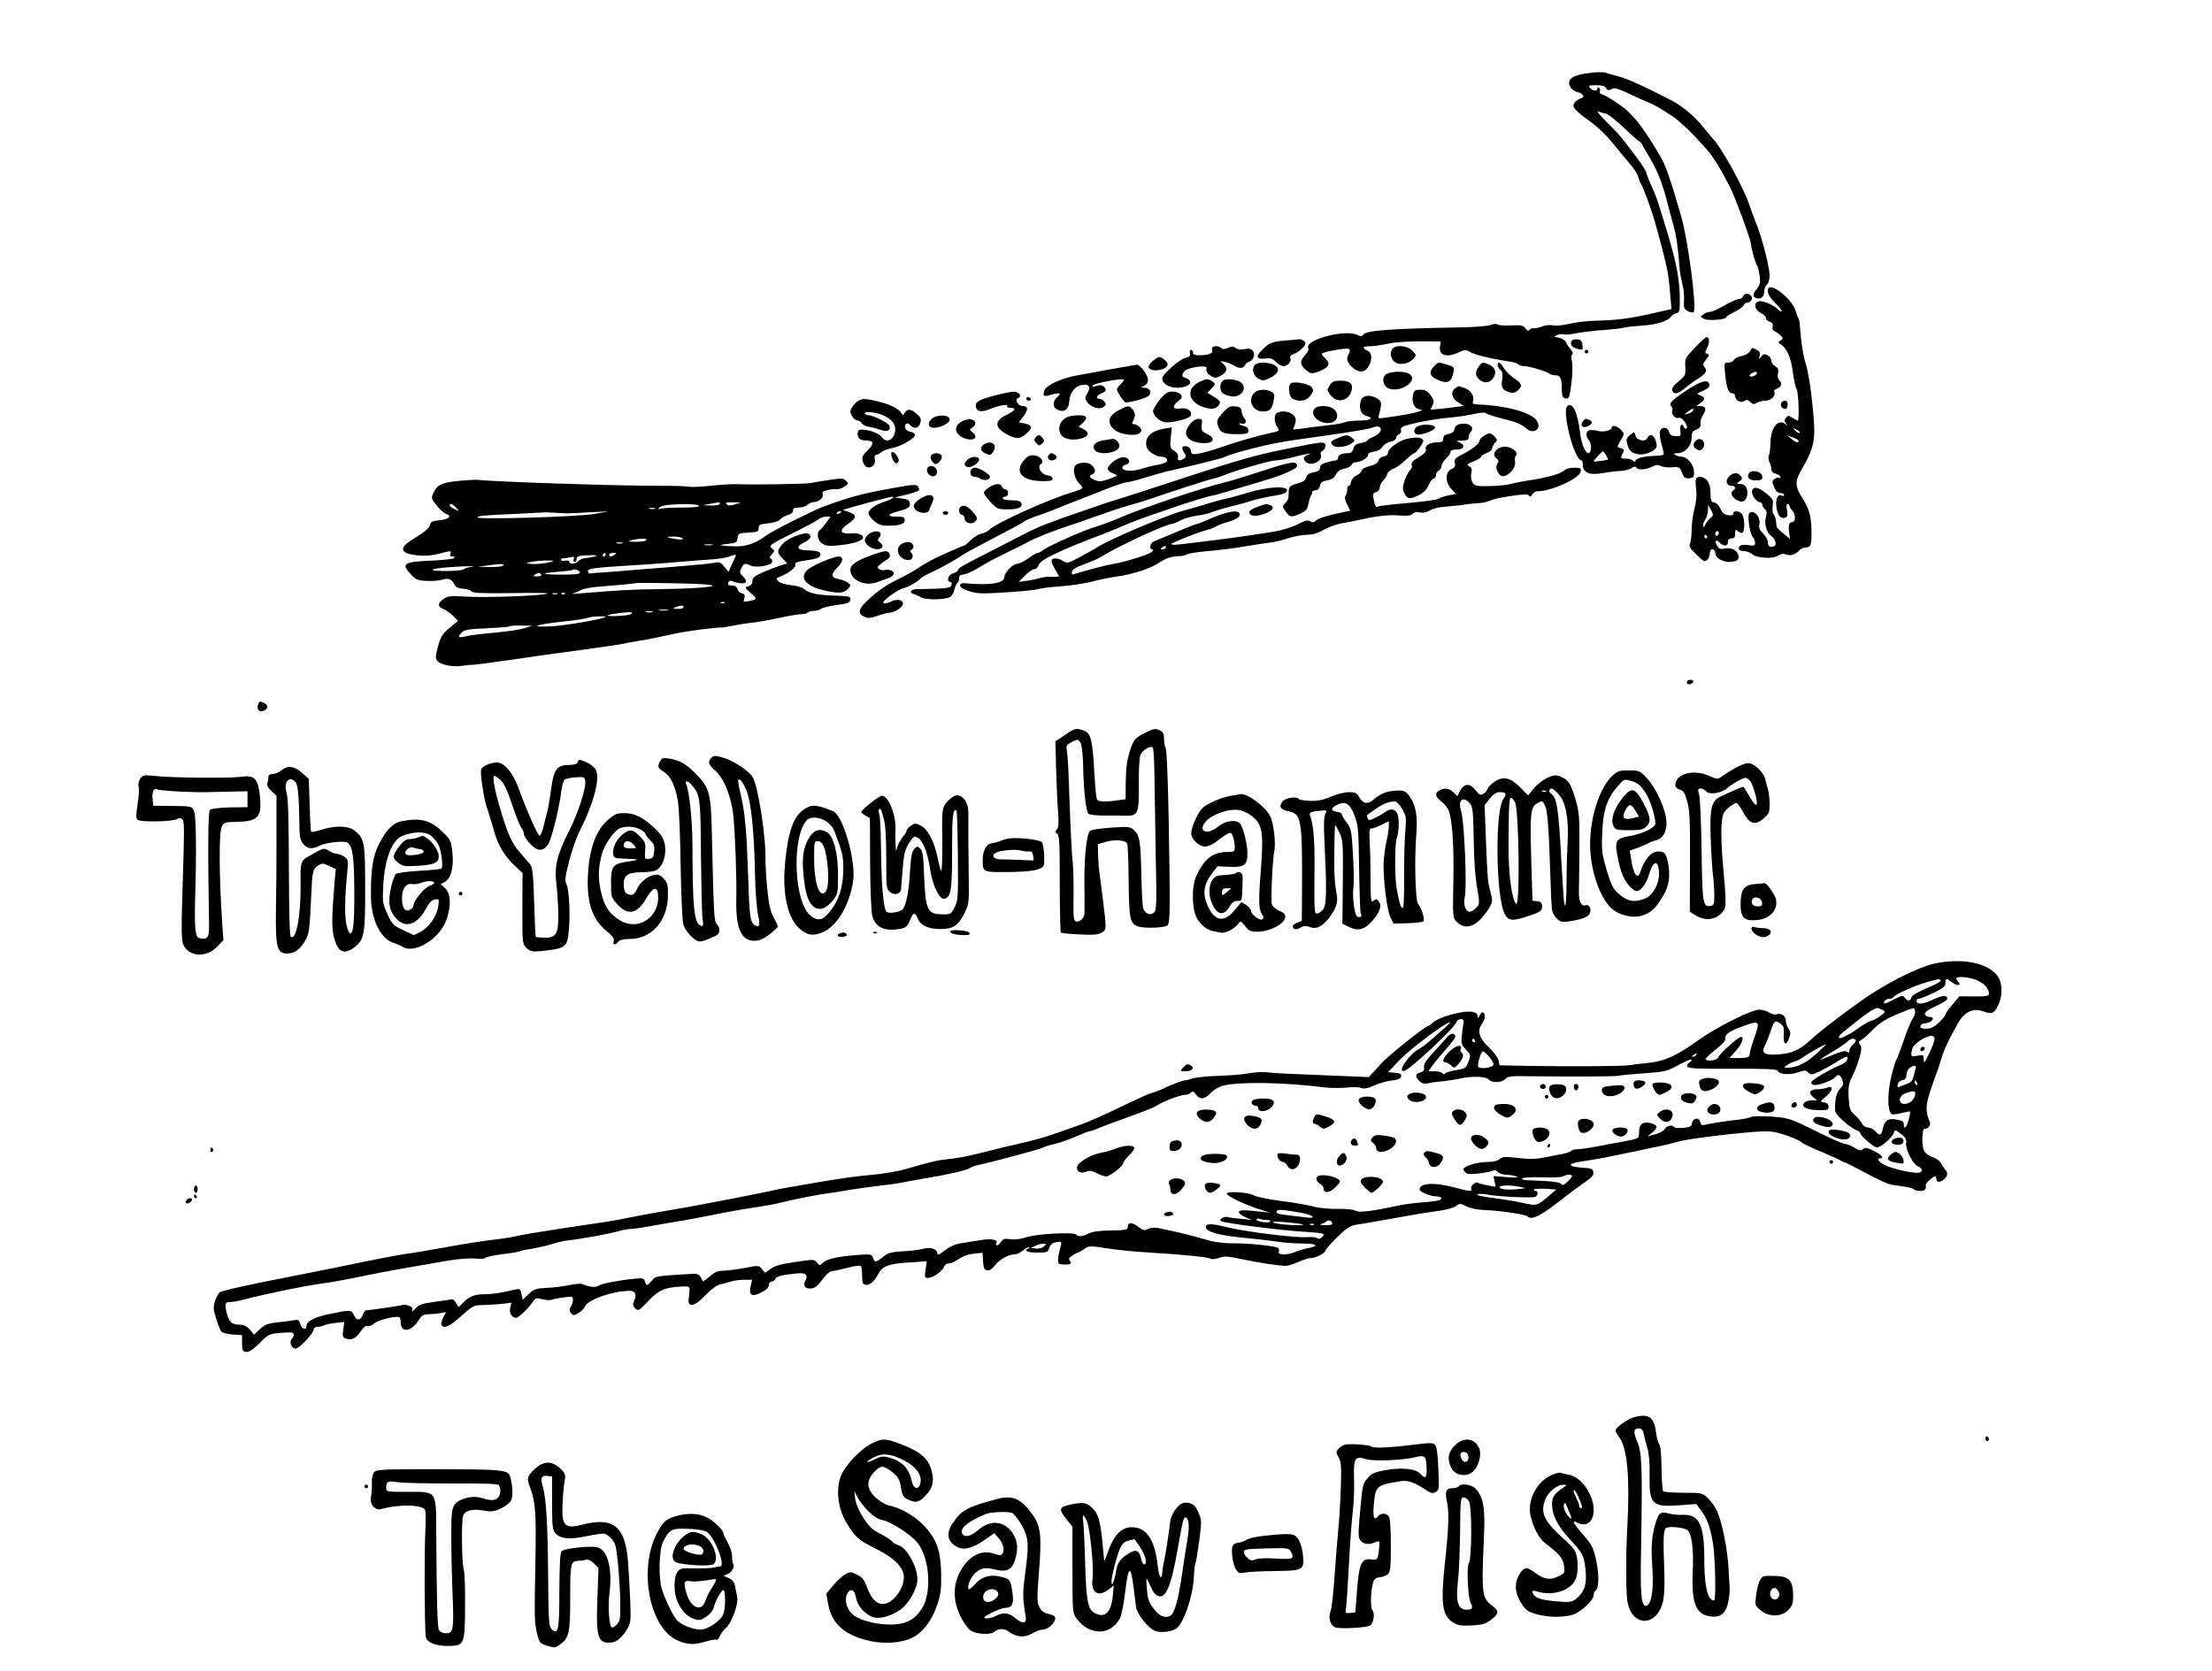 <?xml version="1.0" standalone="no"?>
<!DOCTYPE svg PUBLIC "-//W3C//DTD SVG 20010904//EN"
 "http://www.w3.org/TR/2001/REC-SVG-20010904/DTD/svg10.dtd">
<svg version="1.0" xmlns="http://www.w3.org/2000/svg"
 width="1220pt" height="922pt" viewBox="0 0 1220 922"
 preserveAspectRatio="xMidYMid meet">
<g transform="translate(0,922) scale(0.1,-0.1)"
fill="#000000" stroke="none">
<path d="M8770 8818 c-70 -8 -106 -22 -114 -45 -9 -22 12 -52 39 -59 38 -9 50
-30 23 -37 -13 -4 -28 -15 -35 -25 -14 -23 0 -39 95 -108 34 -25 86 -75 115
-111 28 -36 71 -87 94 -114 24 -27 46 -62 49 -77 4 -15 10 -31 15 -37 11 -15
56 -138 75 -204 8 -31 20 -72 25 -91 6 -19 19 -71 30 -115 19 -77 23 -104 33
-225 l5 -55 -97 -22 c-129 -30 -208 -40 -317 -42 -49 -1 -116 -9 -148 -17 -32
-8 -72 -12 -90 -9 -18 4 -46 1 -62 -6 -17 -7 -37 -11 -47 -10 -9 1 -19 -3 -23
-9 -5 -8 -12 -5 -21 8 -12 17 -23 19 -77 17 -35 -2 -70 0 -77 5 -7 5 -25 3
-39 -3 -14 -6 -91 -12 -171 -13 -381 -7 -512 -17 -530 -39 -9 -11 -17 -12 -31
-4 -68 36 -301 -27 -273 -73 4 -5 -3 -19 -13 -31 -34 -37 -35 -56 -6 -83 30
-28 38 -29 87 -9 46 20 55 40 27 66 -11 11 -21 23 -21 27 0 10 137 35 150 27
7 -4 7 -12 0 -25 -16 -30 -12 -47 17 -75 35 -32 68 -32 88 -1 25 38 24 79 -2
91 -34 15 -28 25 15 25 20 0 64 7 97 14 35 8 109 13 175 13 l116 -1 -4 -29
c-7 -48 39 -62 105 -30 30 14 39 14 57 3 27 -17 123 -40 231 -56 16 -2 34 -9
39 -14 6 -6 21 -10 34 -10 27 0 123 -29 137 -41 5 -5 19 -9 31 -9 30 0 37 -14
38 -74 1 -43 4 -51 21 -54 19 -3 22 5 32 84 6 47 7 101 3 120 -5 20 -4 37 2
40 5 4 1 15 -10 28 -10 11 -22 29 -25 39 -4 9 -21 20 -39 24 -31 6 -31 6 -8
15 13 5 30 6 37 3 8 -2 34 0 58 5 24 5 76 12 117 16 105 8 130 11 158 17 14 4
59 8 100 11 78 5 143 26 157 50 4 7 17 15 28 18 18 3 20 11 20 73 0 104 -17
197 -61 345 -60 200 -69 228 -96 285 -15 33 -28 66 -28 73 0 7 -28 50 -62 95
-80 107 -82 109 -158 185 -36 36 -56 61 -45 57 11 -4 30 -10 43 -12 12 -3 57
-39 100 -79 42 -41 80 -74 83 -74 4 0 9 -6 13 -12 3 -7 17 -31 30 -53 53 -86
81 -153 110 -265 8 -30 23 -89 35 -130 18 -68 26 -123 35 -245 2 -22 9 -59 15
-83 7 -23 11 -64 9 -89 -3 -41 0 -48 22 -60 14 -7 28 -9 31 -5 19 21 -32 409
-71 537 -5 17 -23 77 -40 135 -18 58 -42 125 -53 150 -33 67 -120 202 -156
241 -17 19 -35 38 -39 42 -20 22 -120 89 -140 94 -14 3 -21 11 -18 19 3 7 1
16 -4 19 -6 4 -10 1 -10 -4 0 -16 -26 -13 -40 4 -11 13 -6 15 33 15 32 0 49
-5 55 -16 7 -13 13 -14 29 -6 15 9 31 5 72 -13 29 -14 69 -32 89 -41 87 -37
95 -42 177 -96 40 -26 120 -103 193 -188 34 -39 77 -110 125 -205 29 -59 109
-275 114 -310 5 -39 25 -107 34 -120 4 -5 10 -30 14 -55 5 -37 3 -50 -14 -72
-25 -31 -26 -44 -6 -52 26 -9 45 5 45 34 0 15 7 33 15 40 9 7 15 29 15 50 0
46 -43 214 -75 290 -12 30 -28 73 -35 95 -26 84 -141 296 -192 357 -20 23 -49
59 -65 78 -51 62 -114 115 -176 147 -151 78 -246 121 -292 132 -27 7 -59 16
-70 20 -11 4 -49 4 -85 -1z"/>
<path d="M9756 7632 c-16 -15 -2 -48 35 -83 23 -22 39 -43 35 -46 -3 -4 -12 1
-19 9 -17 22 -82 50 -104 46 -32 -6 -28 -45 6 -63 17 -8 31 -22 31 -30 0 -7 9
-17 21 -20 15 -5 19 -13 16 -27 -4 -12 1 -22 11 -25 8 -4 23 -14 32 -23 16
-16 16 -18 1 -28 -15 -10 -15 -12 1 -22 33 -20 57 -76 66 -151 5 -42 15 -85
21 -97 11 -20 16 -172 6 -172 -3 0 -16 7 -29 15 -21 14 -24 14 -36 0 -10 -12
-10 -18 1 -32 11 -15 11 -16 -1 -5 -41 36 -83 -13 -85 -98 -1 -30 -4 -63 -9
-72 -4 -9 -3 -25 3 -37 6 -11 11 -28 11 -39 0 -13 9 -22 25 -26 14 -4 25 -11
25 -17 0 -6 -4 -8 -9 -5 -4 3 -15 0 -24 -7 -14 -11 -14 -16 -2 -44 9 -22 21
-33 35 -33 11 0 20 -5 20 -11 0 -5 -5 -7 -10 -4 -22 14 -38 -15 -33 -58 6 -49
24 -72 48 -63 14 5 16 14 11 41 -4 22 -3 35 4 35 5 0 10 -5 10 -11 0 -6 7 -17
15 -25 19 -20 20 -64 1 -64 -19 0 -24 -18 -18 -59 l5 -34 -36 29 c-21 16 -38
34 -38 39 -1 6 -3 20 -4 33 -1 13 -7 28 -13 34 -5 5 -8 26 -5 46 5 34 1 40
-35 70 -44 35 -69 40 -78 17 -8 -19 22 -65 41 -65 8 0 15 -6 15 -14 0 -7 6
-19 14 -25 10 -9 12 -20 6 -42 -11 -36 3 -87 28 -105 26 -18 34 -51 15 -58
-20 -8 -33 1 -33 25 0 11 -12 32 -26 46 -20 20 -25 32 -20 55 6 33 -24 71 -49
62 -12 -5 -14 -17 -9 -63 4 -31 13 -63 20 -72 8 -8 14 -24 14 -34 0 -14 -6
-17 -32 -13 -40 6 -58 1 -58 -18 0 -9 10 -14 27 -14 14 0 35 -7 45 -16 25 -23
114 -29 144 -10 16 11 30 13 47 7 23 -9 49 -1 75 26 7 7 22 13 32 13 28 0 32
14 31 93 -1 81 -14 124 -54 186 -36 55 -37 87 -5 142 79 139 85 169 64 369 -8
85 -24 182 -34 215 -17 50 -29 130 -36 230 -1 11 -4 25 -7 30 -4 6 -12 27 -18
47 -18 55 -123 142 -145 120z m170 -800 c-4 -3 -14 2 -24 12 -16 18 -16 18 6
6 13 -6 21 -14 18 -18z m-6 -44 c0 -14 -17 -9 -41 12 l-24 19 33 -12 c17 -6
32 -15 32 -19z"/>
<path d="M9614 7585 c-4 -8 -14 -15 -25 -15 -10 0 -45 -16 -78 -35 -32 -19
-68 -35 -78 -35 -11 0 -28 -6 -38 -14 -18 -13 -18 -14 3 -25 23 -12 122 -5
122 9 0 3 21 17 46 29 25 13 48 29 51 37 3 8 11 14 18 14 21 0 36 25 23 38
-16 16 -37 15 -44 -3z"/>
<path d="M9348 7302 c-53 -56 -56 -60 -53 -105 3 -44 1 -49 -37 -81 -28 -23
-39 -38 -35 -50 9 -24 32 -20 69 12 18 15 52 40 76 55 43 28 51 44 31 64 -9 9
-6 19 11 40 19 24 19 28 6 31 -14 3 -14 6 0 34 15 29 13 58 -4 58 -5 0 -34
-26 -64 -58z"/>
<path d="M7084 7341 c-71 -6 -87 -13 -131 -60 -29 -30 -20 -44 26 -39 28 4 41
0 58 -19 12 -12 31 -23 41 -23 24 0 46 25 39 44 -4 10 2 17 16 22 27 8 67 43
67 60 0 11 -24 26 -38 22 -4 -1 -39 -4 -78 -7z"/>
<path d="M8667 7337 c-8 -20 4 -34 36 -42 27 -7 28 -6 25 21 -2 23 -9 30 -29
32 -16 2 -29 -3 -32 -11z"/>
<path d="M6687 7304 c-3 -3 -3 -12 -1 -19 6 -14 -25 -25 -73 -25 -23 0 -33 5
-33 15 0 8 -5 15 -11 15 -6 0 -9 -9 -6 -19 3 -15 -2 -20 -24 -25 -31 -6 -129
-92 -129 -113 0 -42 74 -66 134 -43 29 11 26 35 -5 45 -22 7 -24 15 -6 37 16
22 130 37 122 17 -6 -17 4 -33 31 -47 16 -9 27 -7 52 8 33 21 34 42 3 68 -14
10 -11 11 14 6 17 -4 39 -13 50 -20 26 -18 54 -18 61 1 3 8 14 17 24 20 24 8
35 42 19 61 -8 10 -22 13 -45 8 -22 -4 -40 -2 -49 6 -12 10 -21 10 -42 1 -18
-8 -29 -9 -37 -1 -11 11 -39 14 -49 4z"/>
<path d="M7682 7298 c-18 -18 -14 -53 8 -73 24 -22 79 -14 105 15 18 20 18 21
-5 45 -26 27 -86 35 -108 13z"/>
<path d="M9651 7281 c-6 -10 -27 -22 -46 -25 -20 -4 -39 -14 -42 -22 -3 -7
-16 -14 -30 -14 -24 0 -25 0 -18 -67 8 -76 19 -103 40 -103 8 0 15 -6 15 -14
0 -24 29 -41 49 -29 14 9 22 8 35 -5 13 -14 20 -14 36 -4 11 6 33 12 50 12 29
0 57 30 45 49 -3 5 3 12 14 16 25 8 33 31 16 45 -9 8 -12 22 -9 40 5 22 1 31
-15 39 -12 7 -21 20 -21 31 0 11 -9 24 -21 30 -17 9 -23 8 -35 -7 -14 -17 -15
-17 -9 4 4 15 0 25 -14 32 -26 15 -29 14 -40 -8z m39 -120 c0 -11 -31 -24 -39
-16 -3 3 1 10 9 15 19 12 30 12 30 1z"/>
<path d="M8740 7280 c0 -5 5 -10 10 -10 6 0 10 5 10 10 0 6 -4 10 -10 10 -5 0
-10 -4 -10 -10z"/>
<path d="M6353 7224 c-18 -18 -22 -29 -15 -36 24 -24 102 -6 102 23 0 13 -30
39 -46 39 -8 0 -27 -12 -41 -26z"/>
<path d="M6920 7206 c-18 -23 -8 -59 21 -75 23 -13 30 -12 65 5 48 23 57 55
19 72 -36 16 -90 15 -105 -2z"/>
<path d="M7910 7200 c-35 -35 -24 -60 33 -81 44 -16 63 -4 73 47 5 28 3 31
-34 42 -50 15 -48 16 -72 -8z"/>
<path d="M8156 7198 c-21 -29 -20 -51 2 -71 27 -24 59 -21 78 8 20 30 11 58
-22 73 -34 16 -41 15 -58 -10z"/>
<path d="M8260 7206 c0 -7 7 -19 15 -26 12 -10 14 -24 10 -55 -7 -44 1 -57 43
-70 16 -5 30 -1 43 11 28 25 24 38 -20 67 -22 15 -47 40 -57 57 -19 32 -34 39
-34 16z"/>
<path d="M6240 7203 c-34 -5 -232 -41 -305 -55 -82 -15 -164 -53 -174 -81 -12
-31 -5 -37 32 -26 52 15 65 11 40 -10 -30 -25 -29 -58 1 -72 35 -16 60 1 63
45 3 47 28 83 65 91 43 10 57 -7 36 -43 -15 -25 -15 -31 -3 -49 21 -30 69 -45
91 -28 16 11 16 15 5 29 -7 9 -20 16 -27 16 -23 0 -16 20 11 30 28 11 31 22
11 39 -9 8 -21 8 -39 2 -20 -8 -25 -7 -21 2 4 12 162 42 172 33 2 -3 -6 -14
-17 -25 -12 -12 -21 -24 -21 -28 0 -15 40 -73 49 -73 31 0 113 24 126 36 20
20 8 44 -24 45 -15 0 -20 3 -11 6 33 12 40 34 22 67 -17 30 -42 56 -52 54 -3
0 -16 -3 -30 -5z"/>
<path d="M7652 7159 c-35 -13 -28 -70 10 -83 66 -23 162 45 113 80 -21 16 -88
18 -123 3z"/>
<path d="M6613 7112 c-44 -21 -60 -62 -38 -95 27 -41 114 -67 139 -41 23 23
20 32 -20 56 l-35 21 23 24 c23 24 23 25 4 39 -23 17 -31 16 -73 -4z"/>
<path d="M6743 7119 c-17 -17 -16 -54 0 -68 8 -6 28 -14 46 -17 53 -11 94 44
56 76 -22 18 -88 24 -102 9z"/>
<path d="M7334 7094 c-16 -24 -16 -27 3 -52 37 -50 102 -36 118 25 9 36 -11
53 -61 53 -36 0 -47 -5 -60 -26z"/>
<path d="M9309 7071 c-88 -58 -107 -77 -91 -93 6 -6 8 -17 5 -24 -7 -20 17
-46 36 -39 19 6 58 -50 42 -59 -5 -3 -12 1 -15 10 -10 25 -23 7 -18 -24 4 -27
2 -29 -27 -28 -22 1 -31 7 -36 24 -7 28 -41 30 -50 2 -3 -10 1 -43 9 -71 9
-29 14 -55 11 -57 -3 -3 -26 -6 -52 -7 -60 -2 -103 -14 -103 -28 0 -7 -4 -7
-12 1 -7 7 -25 12 -40 12 -31 0 -33 3 -17 31 9 17 7 21 -10 26 -25 7 -25 4 -1
46 20 33 20 34 1 55 -18 21 -51 30 -51 14 0 -16 -46 -28 -78 -19 -19 5 -40 6
-48 3 -19 -7 -18 -35 1 -57 15 -16 12 -69 -4 -69 -17 1 -39 51 -45 105 -14
120 -42 179 -71 155 -33 -27 38 -300 78 -300 4 0 7 -11 7 -25 0 -42 37 -58
108 -45 33 6 77 11 99 12 21 1 48 7 60 15 14 10 23 11 28 4 9 -16 51 -13 86 4
23 12 34 13 50 4 12 -6 39 -9 61 -7 38 4 42 2 55 -30 11 -28 18 -33 41 -30 24
3 27 7 25 36 -1 39 -37 82 -67 82 -12 0 -28 5 -36 10 -12 8 -9 10 13 10 40 0
77 40 77 85 0 29 5 37 26 45 18 7 25 16 23 33 -2 12 5 34 15 49 20 31 14 48
-17 48 l-21 0 22 16 c28 19 28 32 0 43 -22 9 -21 10 15 25 26 12 37 22 35 34
-6 31 -42 23 -119 -27z m27 -119 c-3 -5 -16 -12 -28 -15 -22 -6 -22 -6 2 13
25 19 37 20 26 2z m-478 -243 c7 -12 12 -22 10 -24 -5 -4 -78 -14 -78 -10 0 6
45 55 50 55 3 0 11 -9 18 -21z"/>
<path d="M7118 7104 c-16 -16 -8 -73 11 -84 37 -19 78 -12 99 18 17 24 18 30
6 46 -14 20 -102 35 -116 20z"/>
<path d="M8028 7079 c-29 -17 -22 -57 13 -78 l32 -20 -34 -5 c-19 -3 -60 -7
-91 -11 l-58 -5 11 24 c10 20 8 30 -10 55 -18 24 -30 31 -56 31 -29 0 -36 -4
-41 -25 -9 -37 3 -73 28 -81 l23 -7 -22 -8 c-21 -8 -93 -21 -181 -33 -38 -6
-43 -4 -38 11 20 72 18 81 -14 98 -41 21 -78 13 -86 -20 -10 -39 3 -72 31 -79
45 -11 26 -26 -34 -26 -33 0 -71 -4 -85 -10 -14 -5 -51 -12 -83 -15 -32 -4
-87 -10 -123 -15 -82 -12 -82 -12 -75 0 4 6 8 21 11 35 7 39 -51 68 -100 49
-20 -8 -21 -53 -1 -80 14 -21 12 -22 -38 -33 -76 -16 -181 -46 -277 -80 -47
-16 -102 -31 -122 -34 -32 -5 -37 -3 -40 16 -2 14 -11 23 -25 25 -26 4 -29 -9
-10 -38 10 -17 9 -22 -3 -30 -24 -15 -39 -12 -33 8 3 12 -4 24 -21 35 -23 15
-24 21 -19 73 l6 56 -44 -7 c-73 -13 -108 -49 -95 -101 7 -25 52 -54 85 -54
25 0 38 -20 20 -31 -8 -5 -30 -11 -49 -14 -19 -3 -58 -13 -87 -22 -52 -16
-103 -12 -103 8 0 6 9 13 20 16 29 8 21 37 -11 41 -29 3 -89 -40 -89 -64 0 -8
11 -19 25 -24 14 -5 25 -11 25 -14 0 -2 -21 -11 -47 -20 -39 -13 -52 -14 -75
-4 -31 14 -35 23 -13 32 21 8 19 29 -5 51 -23 21 -84 14 -94 -10 -9 -24 5 -72
25 -91 11 -9 19 -21 19 -25 0 -5 -26 -16 -57 -25 -127 -37 -420 -169 -458
-208 -8 -8 -28 -17 -45 -21 -16 -4 -42 -20 -57 -36 -16 -16 -31 -29 -35 -29
-4 0 -33 -12 -65 -26 -109 -48 -126 -57 -228 -122 -11 -6 -45 -24 -75 -39 -67
-33 -111 -64 -167 -117 -49 -46 -54 -71 -17 -88 21 -10 35 -9 74 5 26 9 55 17
64 17 31 0 76 30 76 50 0 23 -37 28 -71 9 -11 -5 -27 -9 -35 -7 -21 4 72 74
111 84 28 6 83 39 95 55 3 4 30 19 60 33 55 26 124 64 170 95 13 9 59 34 101
56 171 89 225 118 239 129 8 7 40 20 70 30 30 10 69 24 85 31 17 7 71 29 120
48 50 19 131 51 181 71 51 20 100 36 110 36 11 0 55 11 99 25 44 14 109 32
145 40 122 27 275 65 295 74 34 16 116 39 215 62 96 21 113 24 320 53 189 27
254 38 282 48 57 21 59 -30 2 -52 -19 -8 -34 -17 -34 -21 0 -4 -16 -10 -35
-13 -26 -5 -36 -13 -41 -31 -4 -18 -13 -25 -29 -25 -34 0 -55 -10 -55 -26 0
-8 -6 -14 -12 -14 -7 0 -30 -5 -50 -11 -27 -7 -38 -15 -38 -29 0 -14 -10 -21
-35 -26 -25 -4 -37 -13 -41 -28 -4 -16 -18 -26 -50 -34 -38 -10 -44 -16 -46
-39 0 -16 -2 -34 -2 -40 -1 -7 -9 -20 -18 -29 -16 -16 -16 -19 3 -46 24 -33
30 -34 81 -11 31 14 39 23 44 52 4 20 10 41 14 46 5 6 8 14 7 20 -1 5 7 10 18
10 12 0 21 9 25 25 4 19 14 26 40 30 25 4 38 13 47 31 9 18 24 29 47 33 19 4
37 13 40 21 3 8 13 15 23 15 28 0 68 24 68 40 0 9 12 16 32 18 19 2 37 12 47
26 8 13 28 26 45 29 17 4 31 13 31 21 0 7 7 17 16 20 10 4 14 14 11 24 -4 16
9 22 92 41 53 11 132 24 176 27 44 4 104 13 134 20 33 8 59 10 65 5 6 -5 40
-17 76 -26 88 -21 121 -35 147 -58 42 -38 91 0 57 45 -33 45 -175 82 -328 87
-21 1 -27 5 -22 16 10 27 -11 62 -45 74 -17 6 -32 11 -33 11 -1 0 -9 -5 -18
-11z"/>
<path d="M6917 7052 c-37 -40 -8 -102 47 -102 40 0 52 12 61 62 6 30 4 38 -13
47 -31 17 -77 13 -95 -7z"/>
<path d="M5493 7040 c-95 -25 -115 -36 -111 -63 4 -28 31 -33 77 -14 47 20
104 30 96 17 -3 -6 5 -10 20 -10 33 0 24 -15 -22 -38 -67 -32 -69 -68 -7 -104
56 -32 79 -32 115 0 36 32 34 47 -11 56 l-31 6 26 34 c28 37 26 56 -5 56 -25
0 -46 36 -25 44 24 9 6 36 -24 35 -14 0 -58 -9 -98 -19z"/>
<path d="M6397 7016 c-20 -25 -37 -53 -37 -64 0 -26 41 -62 73 -62 48 0 128
22 134 36 10 26 -18 46 -54 41 -44 -8 -52 10 -17 38 25 20 27 25 15 39 -7 9
-28 16 -45 16 -25 0 -39 -9 -69 -44z"/>
<path d="M5660 7020 c0 -5 7 -10 16 -10 8 0 12 5 9 10 -3 6 -10 10 -16 10 -5
0 -9 -4 -9 -10z"/>
<path d="M4716 6994 c-14 -15 -26 -34 -26 -43 1 -21 24 -51 40 -51 7 0 18 -7
24 -16 7 -8 23 -17 36 -18 14 -2 42 -9 62 -16 41 -15 63 -6 53 22 -7 17 -92
58 -119 58 -9 0 -16 5 -16 11 0 13 73 3 110 -16 46 -24 63 -51 56 -90 -9 -44
-49 -60 -72 -27 -15 21 -70 42 -111 42 -18 0 -23 -6 -23 -24 0 -24 16 -36 48
-36 42 -1 45 -17 9 -53 -31 -30 -35 -39 -28 -64 4 -15 15 -29 25 -31 26 -5 48
18 41 45 -3 14 -1 23 7 23 6 0 19 7 28 15 9 8 36 19 61 23 51 10 132 58 126
75 -2 7 -14 13 -26 15 -25 4 -39 28 -24 43 6 6 14 4 23 -6 20 -24 49 -18 56
12 6 21 2 31 -20 50 -32 28 -51 29 -66 6 -10 -17 -10 -17 -20 0 -15 23 -63 47
-130 63 -78 19 -94 17 -124 -12z"/>
<path d="M9823 6994 c-6 -16 15 -37 29 -28 4 3 8 14 8 25 0 23 -28 26 -37 3z"/>
<path d="M6176 6960 c-63 -32 -74 -70 -32 -109 31 -29 125 -41 144 -18 10 12
10 18 -3 31 -9 9 -23 16 -31 16 -11 0 -12 4 -4 19 14 27 13 47 -6 65 -19 20
-20 20 -68 -4z"/>
<path d="M6744 6943 c-27 -30 -34 -43 -29 -63 11 -45 30 -55 103 -55 60 0 67
2 67 20 0 12 -8 21 -20 23 -11 2 -24 8 -29 12 -5 5 1 6 13 3 22 -6 30 14 12
33 -5 5 -11 20 -13 34 -2 20 -9 26 -36 28 -28 3 -39 -3 -68 -35z"/>
<path d="M7250 6965 c-29 -35 27 -87 87 -78 39 6 51 45 22 74 -23 23 -91 26
-109 4z"/>
<path d="M5141 6911 c-28 -21 -23 -51 9 -51 39 0 92 28 88 47 -5 26 -66 28
-97 4z"/>
<path d="M5884 6918 c-33 -15 -50 -53 -38 -85 11 -33 61 -47 117 -32 43 11 48
33 12 52 l-26 13 21 19 c33 30 25 45 -22 44 -24 0 -53 -5 -64 -11z"/>
<path d="M5324 6903 c-12 -2 -30 -13 -39 -23 -24 -26 -11 -59 30 -76 53 -22
87 2 48 32 -17 13 -17 15 0 25 21 13 22 35 1 43 -9 3 -16 5 -17 5 -1 -1 -12
-4 -23 -6z"/>
<path d="M6563 6880 c-30 -37 -29 -66 3 -87 36 -23 117 -24 122 -1 2 12 -8 23
-30 34 -30 14 -33 19 -30 50 4 30 2 34 -19 33 -14 0 -34 -12 -46 -29z"/>
<path d="M8730 6895 c-19 -23 1 -40 29 -26 25 14 27 27 5 35 -21 8 -20 8 -34
-9z"/>
<path d="M8050 6880 c-15 -3 -26 -14 -28 -27 -2 -14 -13 -23 -33 -27 -21 -4
-29 -11 -29 -26 0 -16 -7 -20 -31 -20 -42 0 -71 -17 -65 -38 4 -12 -7 -25 -39
-44 -32 -19 -43 -32 -39 -43 4 -9 0 -21 -9 -28 -8 -7 -21 -33 -30 -58 -12 -39
-13 -49 0 -72 16 -32 30 -33 81 -7 25 13 43 32 52 55 8 19 20 35 27 35 7 0 13
9 13 19 0 10 7 21 15 25 8 3 15 14 15 24 0 10 11 29 25 42 14 13 25 29 25 37
0 8 13 13 35 13 41 0 49 25 13 40 -20 8 -18 9 15 9 29 1 37 5 37 19 0 10 5 23
11 29 27 27 -13 55 -61 43z"/>
<path d="M7823 6870 c-26 -10 -31 -38 -9 -46 21 -8 101 22 101 37 0 17 -60 22
-92 9z"/>
<path d="M8991 6821 c-19 -15 -23 -24 -17 -47 10 -40 23 -53 61 -60 35 -6 92
16 101 40 7 19 -14 66 -30 66 -7 0 -17 -7 -20 -16 -9 -24 -59 -14 -66 13 -5
22 -6 22 -29 4z"/>
<path d="M8182 6814 c-12 -8 -22 -20 -22 -25 0 -16 -38 -46 -93 -75 -42 -21
-48 -29 -43 -48 4 -18 0 -26 -19 -34 -35 -16 -35 -72 0 -110 l25 -27 -42 -8
c-24 -5 -48 -13 -55 -19 -6 -5 -81 -15 -167 -23 -85 -7 -160 -16 -165 -19 -12
-8 -17 0 -25 41 -6 26 -4 32 13 38 12 3 21 15 21 26 0 10 9 28 19 38 11 11 21
27 23 37 1 9 16 22 31 27 16 5 46 27 68 48 22 21 44 39 49 39 10 0 50 54 50
68 0 17 -33 23 -82 13 -50 -9 -113 -54 -113 -80 0 -9 -10 -17 -24 -19 -13 -2
-26 -12 -28 -23 -4 -13 -20 -23 -49 -30 -24 -6 -44 -17 -44 -25 0 -7 -12 -19
-27 -26 -16 -7 -29 -23 -31 -36 -2 -12 -8 -22 -13 -22 -5 0 -9 -10 -9 -23 0
-13 -4 -27 -9 -32 -6 -6 -3 -24 8 -46 l18 -36 -86 -19 c-47 -10 -92 -25 -101
-34 -12 -12 -21 -14 -33 -6 -13 8 -27 5 -59 -11 -49 -26 -107 -42 -193 -54
-33 -5 -87 -13 -120 -18 -58 -9 -281 -37 -357 -45 -21 -2 -38 -1 -38 2 0 8
148 66 195 78 17 4 39 13 50 19 11 7 42 19 68 26 51 15 73 31 62 49 -12 20
-84 4 -182 -41 -24 -10 -46 -19 -51 -19 -6 0 -107 -41 -239 -97 -16 -7 -26
-37 -14 -41 26 -9 5 -22 -71 -47 -46 -15 -105 -31 -133 -35 -44 -7 -139 -32
-214 -55 -19 -7 -22 -5 -19 11 2 12 24 26 67 41 35 12 78 31 95 42 91 57 358
181 390 181 6 0 27 8 46 19 19 10 60 22 90 26 30 4 69 13 85 20 17 7 62 21
100 30 39 9 90 23 115 32 25 8 79 20 120 27 57 9 76 16 78 29 6 29 -107 23
-223 -13 -54 -16 -103 -30 -109 -30 -6 0 -47 -11 -91 -24 -44 -14 -109 -33
-145 -42 -100 -27 -419 -163 -480 -204 -8 -6 -48 -28 -89 -50 -69 -38 -76 -39
-97 -25 -29 19 -64 19 -64 1 0 -8 9 -31 21 -50 l21 -36 -24 -2 c-12 0 -30 -1
-38 0 -8 1 -28 -3 -45 -7 -16 -5 -49 -12 -73 -15 l-43 -6 34 35 c19 19 42 35
51 35 10 0 20 9 23 20 9 32 101 77 383 184 19 8 73 30 120 50 94 39 395 140
450 151 19 3 46 10 60 15 14 4 57 17 95 28 187 55 221 66 271 89 39 17 51 28
47 39 -8 22 -41 16 -213 -41 -80 -26 -163 -51 -185 -56 -126 -30 -475 -148
-595 -202 -30 -13 -82 -32 -115 -42 -64 -18 -270 -110 -296 -132 -8 -7 -20
-13 -26 -13 -5 0 -29 -13 -51 -30 -23 -16 -51 -30 -62 -30 -23 0 -70 -48 -70
-71 0 -36 -73 -49 -210 -37 -26 2 -35 -1 -35 -12 0 -17 64 -41 115 -43 69 -2
293 15 316 23 12 5 69 12 126 16 57 4 135 16 173 26 39 11 100 23 136 28 82
11 183 43 229 74 43 28 69 37 112 38 18 0 38 5 44 10 7 5 59 13 116 18 58 5
149 16 204 26 54 9 117 18 139 21 22 2 67 13 99 24 33 10 80 19 104 19 31 0
61 9 96 29 28 15 73 31 99 35 27 4 59 10 70 13 114 26 180 34 239 30 50 -4 70
-2 78 8 8 9 22 12 41 8 19 -3 38 1 55 11 14 10 52 19 87 21 34 3 78 7 97 10
19 4 53 7 75 9 22 1 48 5 58 9 39 16 56 19 137 32 63 9 87 10 93 1 5 -8 11 -6
18 7 5 9 19 17 29 17 76 0 233 71 238 109 3 18 -1 21 -35 21 -22 0 -44 -5 -51
-12 -19 -19 -83 -39 -175 -54 -49 -7 -105 -18 -126 -24 -33 -9 -137 -15 -183
-10 -25 2 -41 36 -33 70 5 21 2 31 -12 38 -15 9 -12 13 25 27 23 10 42 21 42
27 0 5 14 14 30 19 17 6 30 18 30 26 0 8 7 21 15 30 14 14 14 17 -1 34 -21 23
-33 24 -62 3z m-1752 -614 c0 -5 -8 -10 -17 -10 -15 0 -16 2 -3 10 19 12 20
12 20 0z"/>
<path d="M5711 6806 c-9 -11 -8 -18 5 -31 15 -15 18 -15 32 -1 13 12 13 18 2
30 -15 20 -24 20 -39 2z"/>
<path d="M7378 6803 c-41 -17 -45 -24 -24 -42 17 -14 76 -6 103 15 17 13 17
15 -1 29 -24 18 -30 18 -78 -2z"/>
<path d="M6086 6791 c-46 -7 -66 -31 -47 -55 24 -29 121 -16 134 18 7 17 -18
47 -36 45 -7 -1 -30 -5 -51 -8z"/>
<path d="M9352 6788 c-17 -17 -15 -36 7 -47 14 -8 22 -7 31 4 26 31 -9 72 -38
43z"/>
<path d="M5428 6769 c-26 -15 -22 -38 8 -51 23 -11 28 -10 40 7 29 39 -6 70
-48 44z"/>
<path d="M7077 6740 c-144 -29 -268 -64 -525 -149 -185 -61 -362 -118 -392
-127 -30 -9 -64 -20 -75 -24 -11 -4 -76 -26 -145 -50 -142 -48 -223 -80 -293
-117 -27 -14 -106 -54 -175 -90 -177 -90 -183 -94 -188 -108 -3 -7 -16 -16
-30 -19 -24 -6 -36 -46 -13 -46 6 0 9 -8 7 -17 -3 -18 -33 -21 -190 -23 -32 0
-47 -18 -21 -26 10 -3 30 -12 44 -20 31 -16 142 -13 164 6 7 6 17 25 20 41 4
16 11 31 16 34 5 4 9 15 9 26 0 13 7 19 21 19 12 0 45 14 73 30 75 45 73 44
176 95 52 25 102 50 110 55 29 18 156 68 220 88 36 12 110 37 165 57 55 20
129 45 165 55 36 10 79 23 95 28 124 43 346 115 375 121 19 5 46 13 60 19 54
24 257 82 286 82 16 0 57 7 89 16 33 9 71 18 85 20 24 4 24 4 3 -5 -26 -12
-29 -21 -11 -39 28 -28 96 5 83 40 -4 9 1 18 9 21 9 4 16 16 16 27 0 27 -9 26
-233 -20z"/>
<path d="M8263 6745 c-27 -19 -29 -37 -8 -55 11 -9 12 -16 5 -25 -16 -19 -1
-63 22 -71 30 -9 81 43 74 77 -3 14 -1 30 5 36 14 14 -11 40 -46 47 -20 4 -38
1 -52 -9z"/>
<path d="M4917 6724 c-6 -11 8 -50 22 -59 6 -3 14 1 17 10 7 18 -30 63 -39 49z"/>
<path d="M5134 6705 c-6 -15 12 -45 27 -45 16 0 38 31 33 45 -8 20 -53 19 -60
0z"/>
<path d="M5787 6713 c-14 -13 -6 -33 12 -33 25 0 38 20 20 31 -17 11 -24 11
-32 2z"/>
<path d="M5646 6679 c-52 -62 -10 -111 96 -113 50 -1 63 2 63 14 0 9 -11 16
-28 18 -34 4 -60 48 -36 62 22 14 -2 44 -38 48 -24 2 -36 -4 -57 -29z"/>
<path d="M5336 6684 c-20 -19 -20 -33 -1 -40 19 -8 65 22 65 41 0 20 -44 19
-64 -1z"/>
<path d="M5114 6635 c-4 -9 0 -23 9 -32 21 -21 49 -9 45 19 -4 28 -45 38 -54
13z"/>
<path d="M5354 6625 c-7 -18 3 -35 22 -35 8 0 23 -5 33 -12 20 -12 51 -5 51
12 0 14 -60 50 -83 50 -10 0 -20 -7 -23 -15z"/>
<path d="M9644 6605 c-9 -23 5 -35 42 -35 27 0 34 4 34 19 0 31 -65 45 -76 16z"/>
<path d="M9535 6590 c-21 -23 -13 -50 15 -50 21 0 27 -14 10 -25 -18 -11 -11
-34 16 -52 33 -21 58 -8 61 33 3 34 -12 54 -41 54 -20 1 -20 1 -2 15 16 12 17
17 6 30 -17 21 -43 19 -65 -5z"/>
<path d="M9355 6580 c-4 -6 -4 -32 0 -58 4 -30 1 -68 -9 -107 -9 -32 -16 -86
-16 -118 0 -32 -4 -66 -9 -76 -8 -13 0 -26 35 -60 37 -37 46 -42 59 -31 8 7
15 23 15 36 0 15 6 24 15 24 8 0 15 -9 15 -19 0 -38 66 -63 114 -45 24 9 19
41 -7 59 -15 10 -35 13 -54 9 -25 -5 -33 -2 -43 16 -15 28 -6 37 15 16 22 -22
45 -20 45 4 0 13 7 20 20 20 15 0 20 7 20 27 0 21 3 24 12 15 7 -7 18 -12 25
-12 16 0 18 72 3 101 -12 21 -50 26 -50 6 0 -9 -9 -12 -29 -9 -20 3 -32 13
-42 35 -8 18 -23 33 -34 35 -17 2 -20 11 -21 52 0 33 -7 56 -19 70 -20 22 -50
26 -60 10z m78 -219 c-11 -9 -24 -25 -28 -36 -4 -12 -9 -15 -12 -8 -2 7 3 23
11 35 9 12 16 36 16 53 l1 30 16 -29 c14 -27 14 -30 -4 -45z m47 -80 c0 -6 -4
-13 -10 -16 -5 -3 -10 1 -10 9 0 9 5 16 10 16 6 0 10 -4 10 -9z m-65 -21 c3
-5 1 -10 -4 -10 -6 0 -11 5 -11 10 0 6 2 10 4 10 3 0 8 -4 11 -10z"/>
<path d="M2540 6568 c-100 -9 -127 -21 -147 -62 -16 -34 -16 -35 16 -75 17
-22 41 -43 52 -46 34 -11 15 -30 -37 -35 -39 -4 -50 -9 -52 -25 -2 -11 -20
-31 -40 -44 -20 -13 -51 -34 -69 -45 -65 -43 -51 -70 40 -80 41 -4 80 -1 117
9 68 18 71 18 64 0 -4 -10 0 -15 12 -15 11 0 14 -3 9 -9 -6 -5 -63 -11 -129
-14 -148 -6 -164 -16 -113 -72 31 -34 39 -37 93 -40 32 -1 70 2 83 7 31 11 54
3 66 -24 8 -17 20 -24 50 -26 22 -2 43 -9 47 -15 5 -9 64 -11 215 -9 114 2
205 1 203 -2 -13 -12 -343 -25 -460 -17 -72 5 -89 3 -112 -12 -35 -23 -36 -45
-2 -57 14 -6 38 -22 53 -38 l27 -27 -42 -35 c-48 -40 -56 -55 -73 -124 -10
-41 -9 -52 2 -63 21 -22 86 -34 137 -26 25 4 48 6 53 5 4 -1 101 12 215 28
114 17 290 42 392 55 102 14 205 29 230 34 25 6 63 12 85 16 41 6 78 13 200
40 64 14 238 36 254 33 3 -1 31 4 61 10 30 6 80 14 110 17 30 3 98 15 150 27
52 11 107 20 122 20 15 0 30 4 33 9 4 5 19 9 34 9 15 0 32 5 38 11 5 5 41 14
78 20 76 10 85 14 85 35 0 15 -5 15 -105 19 -80 3 -126 14 -150 35 -12 10 -43
20 -73 22 -30 3 -61 12 -69 21 -15 15 -14 17 12 27 44 17 87 51 81 65 -3 9 8
15 37 20 81 12 95 16 101 31 7 19 -11 26 -71 28 -58 1 -66 20 -19 43 35 16 46
36 26 48 -21 13 -118 -25 -144 -56 -32 -38 -32 -46 0 -80 l26 -27 -39 -12
c-21 -7 -64 -24 -95 -37 -46 -20 -58 -30 -58 -48 0 -15 -8 -25 -22 -29 -22 -6
-22 -7 11 -36 39 -33 38 -37 -8 -46 -31 -6 -33 -5 -26 15 5 17 2 24 -13 28
-11 2 -22 13 -25 24 -3 12 -14 19 -31 19 -19 0 -24 4 -19 16 3 9 11 13 22 8
30 -13 69 -16 75 -6 4 6 -3 20 -15 31 -19 18 -21 24 -11 46 13 27 23 30 52 15
26 -14 110 -1 118 18 3 9 0 18 -7 20 -9 3 -7 10 6 24 16 18 16 21 2 32 -22 15
-15 21 116 86 61 30 121 62 134 72 13 10 34 18 48 18 l24 0 -23 -32 c-13 -18
-29 -37 -35 -41 -19 -12 -16 -51 5 -70 22 -20 44 -22 117 -13 73 9 115 24 115
42 0 14 -31 25 -60 22 -69 -6 -77 15 -19 55 46 32 46 47 -1 63 l-33 11 69 20
c81 23 159 43 194 51 36 7 13 -11 -35 -27 -52 -18 -84 -42 -85 -63 0 -9 14
-28 31 -42 23 -20 41 -26 77 -26 66 0 92 9 92 31 0 16 -8 19 -46 19 -54 0 -51
13 8 29 57 14 71 24 66 47 -2 14 -15 21 -43 24 l-40 6 35 8 c58 13 100 27 100
34 0 4 -4 13 -8 20 -7 10 -32 9 -128 -9 -171 -30 -242 -49 -391 -103 -59 -22
-282 -134 -318 -161 -57 -42 -108 -60 -165 -59 -90 2 -108 7 -50 13 51 6 55 8
58 33 3 25 7 27 60 30 51 3 57 5 56 24 0 19 7 22 54 27 32 4 59 12 65 22 7 8
26 19 42 24 19 5 29 14 29 24 -1 13 7 17 31 17 19 0 40 7 49 15 8 8 23 15 33
15 29 0 57 25 50 43 -4 12 3 18 26 23 18 4 40 7 50 5 10 -1 30 5 44 14 23 16
24 18 9 33 -14 14 -25 15 -93 4 -43 -6 -89 -14 -103 -17 -26 -5 -315 -10 -405
-6 -27 1 -93 -3 -145 -9 -52 -5 -106 -8 -120 -5 -14 3 -81 5 -150 5 -229 -1
-926 22 -1015 33 -11 1 -54 -1 -95 -5z m1430 -128 c0 -5 -21 -9 -47 -9 l-48 2
40 7 c22 4 43 8 48 9 4 0 7 -3 7 -9z m82 -3 c-24 -7 -36 -7 -44 1 -9 9 -1 12
33 11 l44 -1 -33 -11z m-1536 -18 c19 -21 19 -21 -9 -8 -15 7 -27 16 -27 21 0
14 16 9 36 -13z m1339 11 c4 -6 -30 -10 -94 -10 -54 0 -108 -3 -118 -6 -12 -5
-15 -4 -8 4 14 14 46 19 137 21 42 0 80 -3 83 -9z m-242 -17 c-7 -2 -21 -2
-30 0 -10 3 -4 5 12 5 17 0 24 -2 18 -5z m-488 -25 c17 0 75 2 130 6 l100 5
-75 -14 c-82 -16 -661 -33 -647 -19 9 9 24 11 212 19 83 4 151 8 152 8 1 1 23
1 50 -1 26 -1 62 -3 78 -4z m1515 8 c0 -2 -7 -7 -16 -10 -8 -3 -12 -2 -9 4 6
10 25 14 25 6z m-875 -146 c4 -7 -8 -8 -37 -4 -57 9 -61 14 -10 14 22 0 44 -5
47 -10z m-200 -10 c-3 -5 -30 -9 -58 -9 -45 1 -48 2 -22 9 45 11 87 11 80 0z
m-132 -17 c-7 -2 -21 -2 -30 0 -10 3 -4 5 12 5 17 0 24 -2 18 -5z m495 -10
c-10 -2 -28 -2 -40 0 -13 2 -5 4 17 4 22 1 32 -1 23 -4z m-588 -53 c0 -5 -5
-10 -11 -10 -5 0 -7 5 -4 10 3 6 8 10 11 10 2 0 4 -4 4 -10z m50 0 c-19 -13
-30 -13 -30 0 0 6 10 10 23 10 18 0 19 -2 7 -10z m-110 -10 c-14 -4 -37 -8
-51 -9 -15 -1 -32 -8 -39 -16 -14 -17 -50 -20 -50 -4 0 6 -9 9 -20 6 -11 -3
-23 -1 -26 4 -3 5 3 9 13 9 10 0 28 3 41 6 18 5 21 3 16 -10 -3 -9 -1 -16 5
-16 6 0 11 6 11 14 0 18 8 21 73 23 39 1 46 0 27 -7z m778 3 c-2 -5 -12 -26
-22 -48 l-18 -40 -23 29 c-18 23 -28 27 -51 22 -30 -6 -95 -12 -279 -27 -60
-4 -135 -11 -165 -13 -30 -3 -98 -8 -150 -12 -52 -3 -97 -7 -99 -8 -2 0 -6 4
-8 11 -6 16 29 21 222 33 94 5 220 15 280 20 61 5 142 12 180 14 39 3 82 9 95
15 31 12 43 13 38 4z m-1021 -33 c-33 -10 -81 -14 -117 -10 -21 2 -20 4 10 10
19 4 58 8 85 8 42 0 46 -1 22 -8z m-262 -20 c-3 -5 -36 -9 -73 -8 l-67 1 50 7
c79 11 97 11 90 0z m-175 -7 c-19 -2 -39 -9 -44 -14 -6 -5 -48 -9 -95 -9 -101
0 -100 11 2 20 90 7 187 9 137 3z m598 -30 c3 -10 -21 -13 -99 -13 -117 0
-126 8 -18 16 41 3 76 8 79 10 8 8 33 -1 38 -13z m-213 -13 c4 -6 -6 -10 -22
-10 -22 0 -25 2 -13 10 19 12 27 12 35 0z m852 -51 c194 -8 64 -26 -202 -29
-133 -1 -239 -7 -440 -24 -33 -3 -49 -3 -36 0 14 3 34 12 45 19 12 7 59 16
106 19 92 7 194 17 197 19 2 3 227 0 330 -4z m-764 -56 c-7 -2 -19 -2 -25 0
-7 3 -2 5 12 5 14 0 19 -2 13 -5z m44 1 c-3 -3 -12 -4 -19 -1 -8 3 -5 6 6 6
11 1 17 -2 13 -5z m880 -50 c-3 -3 -12 -4 -19 -1 -8 3 -5 6 6 6 11 1 17 -2 13
-5z m-227 -24 c0 -5 -15 -10 -32 -9 -28 0 -30 2 -13 9 28 12 45 12 45 0z m-87
-17 c-13 -2 -33 -2 -45 0 -13 2 -3 4 22 4 25 0 35 -2 23 -4z m-213 -24 c-30
-8 -126 -11 -118 -4 8 8 122 22 133 16 5 -3 -1 -8 -15 -12z m128 14 c-10 -2
-26 -2 -35 0 -10 3 -2 5 17 5 19 0 27 -2 18 -5z m-259 -27 c-13 -11 -218 -47
-299 -51 -130 -7 -87 10 66 26 66 7 126 16 134 20 15 8 108 13 99 5z m-448
-62 c-25 -8 -97 -18 -160 -24 -64 -5 -134 -14 -156 -19 -48 -12 -55 -7 -29 19
16 16 38 20 138 24 65 3 121 7 124 10 3 4 33 6 66 5 l61 -1 -44 -14z"/>
<path d="M5458 6533 c-15 -10 -29 -22 -32 -28 -2 -6 14 -30 36 -53 37 -40 43
-42 97 -42 59 0 83 12 74 36 -3 9 -22 14 -54 14 -27 0 -49 5 -49 10 0 6 7 10
15 10 8 0 15 9 15 20 0 11 -6 20 -14 20 -8 0 -16 7 -20 15 -7 20 -34 19 -68
-2z"/>
<path d="M5100 6482 c-36 -17 -60 -38 -60 -54 0 -35 76 -53 86 -20 3 9 10 27
16 39 17 35 -4 52 -42 35z"/>
<path d="M6933 6423 c-24 -8 -43 -21 -43 -28 0 -23 38 -27 85 -9 46 17 58 37
29 48 -20 8 -20 7 -71 -11z"/>
<path d="M5297 6423 c-13 -12 -7 -43 8 -43 8 0 15 -9 15 -19 0 -24 36 -37 55
-21 20 17 19 23 -12 59 -26 29 -52 39 -66 24z"/>
<path d="M5200 6390 c0 -5 7 -10 15 -10 8 0 15 5 15 10 0 6 -7 10 -15 10 -8 0
-15 -4 -15 -10z"/>
<path d="M4792 6274 c-12 -8 -22 -24 -22 -34 0 -36 78 -68 96 -38 4 6 -1 17
-11 24 -15 11 -16 16 -6 28 27 33 -17 48 -57 20z"/>
<path d="M4968 6216 c-36 -27 -6 -86 43 -86 21 0 31 24 16 39 -9 9 -9 14 2 20
20 13 5 41 -21 41 -13 0 -31 -7 -40 -14z"/>
<path d="M4803 6156 c-85 -32 -113 -52 -113 -80 0 -57 81 -93 150 -67 16 6 44
16 60 22 17 6 30 17 30 25 0 15 -31 27 -51 19 -8 -2 -21 0 -29 5 -13 9 -12 13
6 28 12 9 30 22 40 28 22 13 12 44 -13 43 -10 0 -46 -10 -80 -23z"/>
<path d="M4547 6126 c-75 -31 -104 -51 -112 -77 -11 -33 31 -67 101 -84 84
-20 118 -19 140 6 18 20 18 21 0 35 -11 7 -34 17 -53 20 -41 8 -42 26 -2 66
31 32 32 58 2 58 -10 0 -44 -11 -76 -24z"/>
<path d="M9307 5464 c-4 -4 -4 -10 -1 -15 6 -10 34 0 34 12 0 10 -24 12 -33 3z"/>
<path d="M1424 5335 c-10 -25 3 -44 25 -38 28 7 34 31 11 43 -25 13 -30 13
-36 -5z"/>
<path d="M5873 5165 l-52 -35 4 -157 c3 -87 7 -193 11 -236 4 -56 3 -82 -7
-93 -10 -13 -10 -17 2 -24 12 -8 14 -55 14 -274 0 -145 3 -267 6 -270 4 -4 51
-9 105 -11 78 -4 103 -1 122 11 26 17 26 14 2 204 -6 47 -13 105 -17 130 -3
25 -6 69 -7 99 l-1 54 45 13 c46 14 105 10 117 -9 3 -5 7 -98 8 -206 2 -208 7
-235 49 -251 34 -13 155 -9 166 6 14 15 14 102 6 568 -4 218 -11 396 -16 406
-6 10 -10 35 -10 55 0 28 -5 38 -26 47 -23 11 -33 8 -83 -17 -54 -29 -57 -33
-79 -97 -16 -51 -22 -92 -23 -167 l-1 -100 -36 -5 c-71 -11 -113 -10 -121 3
-5 7 -11 71 -15 143 -10 185 -19 224 -58 237 -44 16 -48 15 -105 -24z m88 -46
c6 -12 12 -69 13 -128 3 -139 16 -249 30 -261 7 -5 43 -9 82 -9 38 0 92 0 121
-1 71 -1 75 10 74 175 -1 72 3 144 8 159 11 27 56 55 69 42 4 -4 8 -69 9 -144
1 -76 4 -275 7 -444 6 -272 5 -308 -9 -322 -20 -19 -50 -7 -60 24 -4 12 -8 94
-10 183 -4 188 -9 218 -40 247 -22 20 -29 21 -129 14 -59 -4 -110 -12 -115
-18 -19 -23 -32 -152 -30 -296 1 -80 1 -153 0 -162 -2 -24 -29 -48 -47 -41
-13 5 -15 25 -13 132 1 69 -1 153 -4 186 -7 61 -14 218 -22 452 -2 72 -7 147
-10 166 -6 32 -4 37 22 51 37 20 40 20 54 -5z"/>
<path d="M3922 5038 c-19 -19 -14 -38 18 -65 51 -43 92 -140 104 -248 10 -87
20 -356 17 -461 -4 -163 26 -234 99 -234 27 0 50 10 84 35 25 20 46 40 46 44
0 5 -11 28 -24 52 -18 33 -26 71 -34 154 -6 61 -10 130 -10 155 4 126 -40 413
-71 463 -21 35 -107 92 -162 107 -44 13 -52 13 -67 -2z m195 -179 c26 -66 42
-218 47 -459 2 -96 10 -199 17 -227 13 -57 8 -74 -18 -57 -26 16 -30 47 -37
280 -7 217 -17 337 -37 424 -22 96 -22 103 -8 98 8 -2 24 -29 36 -59z"/>
<path d="M3641 5021 c-16 -30 -14 -38 19 -58 37 -21 66 -81 79 -164 6 -35 13
-194 15 -354 3 -163 9 -306 15 -326 11 -35 52 -81 82 -92 14 -4 49 7 99 32 22
12 24 40 5 61 -17 19 -18 35 -29 508 -5 221 -13 247 -93 328 -53 52 -83 69
-140 79 -35 5 -43 4 -52 -14z m171 -128 c50 -57 52 -70 54 -393 2 -168 5 -325
9 -349 5 -33 4 -42 -7 -39 -40 13 -48 89 -49 463 -1 121 -17 277 -34 318 -4 9
-3 17 2 17 6 0 17 -8 25 -17z"/>
<path d="M3186 5015 c-4 -10 -19 -15 -49 -15 -65 0 -83 -25 -97 -130 -6 -47
-15 -103 -21 -125 -6 -22 -16 -61 -22 -87 -6 -27 -16 -48 -21 -48 -10 0 -70
136 -117 265 -26 69 -63 120 -99 135 -29 12 -97 -10 -106 -35 -3 -8 -1 -45 5
-82 14 -91 17 -100 36 -157 9 -28 23 -74 31 -104 19 -71 56 -134 111 -186 l45
-42 -1 -196 c0 -193 0 -195 23 -218 21 -19 32 -21 78 -17 138 14 147 21 155
111 9 88 2 229 -12 256 -11 22 -9 39 14 130 15 58 41 132 58 165 81 161 116
299 87 342 -8 13 -31 30 -50 38 -44 18 -41 18 -48 0z m-425 -99 c18 -16 38
-57 63 -133 20 -61 43 -119 51 -129 8 -10 15 -27 15 -36 0 -9 15 -33 34 -53
40 -42 69 -44 98 -5 19 26 63 202 74 297 4 29 12 57 18 62 6 5 34 11 61 13 48
3 50 2 53 -25 4 -36 -39 -171 -85 -262 -73 -145 -86 -202 -74 -305 5 -41 10
-116 10 -166 2 -108 -12 -129 -81 -127 -22 1 -42 3 -43 5 -2 2 -6 88 -9 192
-5 160 -9 193 -24 210 -9 11 -30 35 -46 53 -55 62 -76 109 -125 278 -25 88
-36 155 -25 155 5 0 21 -11 35 -24z"/>
<path d="M9568 4982 c-25 -15 -57 -35 -71 -45 -23 -17 -26 -17 -73 4 -88 37
-184 10 -184 -53 0 -10 10 -20 25 -24 19 -5 27 -17 40 -62 14 -46 17 -104 16
-334 l-1 -278 32 -20 c49 -30 103 -26 139 9 33 33 33 31 9 306 -5 66 -8 149
-5 185 5 58 9 68 37 93 18 15 37 27 44 27 6 0 23 -22 37 -49 38 -69 66 -77
116 -35 27 23 31 32 31 78 0 29 -4 66 -9 82 -5 16 -12 41 -15 56 -9 38 -62 88
-94 88 -15 0 -48 -13 -74 -28z m84 -69 c14 -16 38 -95 38 -122 0 -24 -16 -9
-43 39 -16 28 -30 50 -32 50 -4 0 -73 -29 -125 -54 -51 -24 -61 -65 -55 -231
3 -82 9 -175 13 -205 4 -30 7 -80 7 -110 0 -48 -3 -55 -21 -58 -42 -6 -45 13
-49 300 -2 150 -8 290 -13 311 -9 32 -8 37 8 37 10 0 23 -7 30 -16 17 -20 86
-10 116 18 24 21 82 55 100 57 6 0 18 -7 26 -16z"/>
<path d="M1551 4970 c-13 -11 -34 -20 -47 -20 -17 0 -24 -6 -24 -19 0 -11 -3
-26 -6 -34 -3 -9 6 -26 23 -41 l28 -26 0 -238 c0 -130 -1 -302 -3 -382 -3
-215 5 -250 61 -250 40 0 69 19 98 67 24 39 27 62 35 243 6 143 9 156 38 175
22 14 27 14 61 -2 l37 -17 -6 -66 c-16 -193 -17 -252 -6 -302 21 -91 55 -109
116 -63 53 41 59 73 58 330 0 251 -4 270 -60 314 -33 26 -105 28 -180 4 -30
-9 -56 -15 -58 -12 -2 2 -6 69 -8 149 l-5 144 -38 33 c-44 38 -79 42 -114 13z
m79 -65 c13 -16 19 -72 21 -217 0 -81 4 -102 21 -123 22 -28 50 -32 91 -10 32
17 136 28 153 17 29 -20 37 -77 38 -261 1 -180 -5 -241 -23 -241 -5 0 -14 21
-20 48 -11 46 -10 145 4 288 7 67 6 72 -16 88 -13 9 -32 16 -42 16 -10 0 -29
7 -43 17 -27 17 -29 17 -112 -31 -44 -25 -46 -32 -44 -153 2 -176 -26 -319
-55 -289 -5 4 -9 134 -9 289 -2 409 -4 468 -15 510 -15 56 19 90 51 52z"/>
<path d="M8890 4938 c-69 -68 -120 -227 -120 -377 0 -146 59 -311 130 -362 44
-32 114 -45 157 -30 49 17 69 35 108 96 38 59 48 110 37 183 -10 61 -21 75
-55 75 -40 0 -76 -41 -101 -115 -14 -44 -38 -10 -50 73 l-7 46 48 18 c26 10
53 21 58 25 6 4 22 10 37 14 39 9 62 48 59 102 -2 64 -55 183 -105 238 -42 45
-44 46 -103 46 -53 0 -62 -3 -93 -32z m112 -28 c28 -8 46 -23 70 -57 28 -42
57 -130 58 -175 0 -24 -67 -57 -141 -70 -81 -14 -86 -26 -63 -137 17 -84 47
-138 91 -164 23 -14 61 29 78 89 24 82 55 83 55 1 0 -55 -34 -116 -75 -133
-58 -24 -97 -18 -142 21 -36 30 -45 47 -71 132 -25 84 -29 111 -26 188 4 140
25 208 85 276 39 44 33 42 81 29z"/>
<path d="M8945 4813 c-45 -59 -62 -114 -47 -148 11 -23 16 -25 87 -25 62 0 79
4 95 20 27 27 25 50 -12 122 -50 96 -69 101 -123 31z m75 -65 l20 -33 -36 -9
c-48 -11 -61 2 -40 43 21 39 31 39 56 -1z"/>
<path d="M773 4924 c-8 -13 -12 -32 -8 -44 3 -11 1 -54 -6 -96 -9 -55 -9 -78
-1 -86 15 -15 201 -11 219 4 9 7 17 7 27 -1 14 -12 14 -22 0 -475 -4 -128 -2
-197 6 -215 29 -70 128 -77 188 -13 l34 35 -6 86 c-18 274 -19 507 -3 540 11
24 18 26 77 27 122 2 144 24 134 136 -9 100 -29 123 -99 113 -64 -9 -388 -6
-478 4 -65 7 -70 6 -84 -15z m222 -71 c61 -3 128 -4 150 -3 22 1 81 2 130 3
l90 2 0 -44 0 -44 -98 -1 c-59 -2 -102 -7 -109 -14 -11 -11 -12 -214 -5 -638
1 -60 -8 -76 -40 -72 -25 3 -29 8 -35 48 -3 25 -4 99 -2 165 8 248 6 460 -5
488 -12 30 -10 30 -136 31 l-90 1 -3 33 c-5 46 4 66 26 57 9 -4 67 -9 127 -12z"/>
<path d="M8530 4927 c-24 -12 -56 -38 -72 -58 l-30 -37 -42 43 c-56 56 -95 65
-142 33 -19 -12 -37 -31 -40 -41 -3 -9 -14 -22 -24 -27 -16 -8 -23 -5 -41 20
-30 40 -63 40 -85 -1 l-16 -31 -22 21 c-25 23 -47 26 -77 11 -27 -15 -24 -36
10 -61 17 -12 34 -34 40 -48 21 -54 30 -183 27 -385 -4 -208 -4 -209 19 -232
37 -37 83 -32 127 11 19 20 43 51 54 70 16 31 17 39 4 87 -16 62 -15 59 -25
295 l-7 181 28 36 c20 25 37 36 55 36 36 0 41 -9 20 -39 -46 -66 -41 -533 7
-631 20 -41 43 -43 127 -15 72 24 80 29 80 56 0 18 -6 25 -26 27 l-27 3 -7
237 c-7 248 -3 281 34 301 28 16 31 15 45 -21 9 -22 17 -107 22 -248 4 -118 8
-231 9 -250 2 -19 3 -48 4 -63 1 -15 12 -39 25 -52 20 -20 31 -23 63 -19 80
12 114 25 122 47 10 25 -5 51 -25 43 -22 -8 -37 23 -36 72 1 26 2 135 3 242 1
181 -1 201 -24 278 -25 84 -39 103 -88 121 -21 7 -36 4 -69 -12z m63 -85 c42
-43 60 -135 53 -261 -3 -58 -6 -164 -6 -235 -1 -124 -8 -158 -16 -79 -2 21 -8
124 -14 228 -14 269 -24 328 -57 348 -13 8 -9 27 6 27 4 0 19 -12 34 -28z
m-66 12 c-3 -3 -12 -4 -19 -1 -8 3 -5 6 6 6 11 1 17 -2 13 -5z m-172 -58 c23
-35 29 -585 7 -562 -25 24 -43 171 -42 331 2 273 3 280 35 231z m-249 -7 c15
-17 19 -40 21 -152 3 -175 8 -247 23 -334 11 -67 10 -73 -9 -92 -12 -12 -28
-21 -36 -21 -21 0 -36 42 -27 77 14 57 -1 418 -20 481 -18 58 10 83 48 41z"/>
<path d="M7635 4846 c-17 -6 -42 -21 -55 -33 -33 -32 -61 -29 -82 7 -15 26
-23 30 -58 30 -22 0 -67 -11 -100 -25 -44 -19 -75 -25 -116 -23 -30 1 -58 6
-60 10 -10 16 -71 8 -89 -12 -24 -26 -13 -48 29 -55 75 -14 79 -41 77 -453
l-1 -152 -25 -10 c-14 -5 -25 -14 -25 -19 0 -19 21 -23 43 -8 14 9 29 11 42 6
38 -15 61 -9 95 24 18 17 41 51 52 73 15 35 16 50 8 95 -6 30 -11 90 -11 134
0 128 2 230 5 232 1 2 12 -16 23 -40 20 -39 21 -58 19 -273 l-2 -230 37 -18
c49 -24 85 -15 126 32 43 48 56 85 38 108 -11 16 -15 16 -29 5 -15 -12 -16 -1
-17 120 0 74 -2 167 -5 207 -3 60 -1 72 11 72 9 0 34 9 55 20 l40 20 0 -27 c0
-16 -6 -55 -14 -88 -7 -33 -14 -87 -15 -120 -2 -94 19 -255 37 -294 l18 -36
78 2 c43 1 83 6 87 10 9 9 -10 73 -30 97 -15 18 -21 250 -9 391 8 98 -5 161
-43 209 -17 21 -29 26 -62 25 -23 -1 -56 -6 -72 -13z m98 -88 c23 -39 24 -49
18 -118 -4 -41 -7 -157 -7 -257 1 -134 -2 -179 -10 -172 -11 9 -17 31 -32 114
-10 56 -9 246 1 270 12 27 15 105 6 131 -11 31 -37 37 -67 16 -15 -11 -42 -26
-60 -35 -29 -14 -34 -14 -39 -1 -3 8 -4 16 -2 18 74 56 107 73 151 75 9 1 27
-17 41 -41z m-264 -33 c22 -56 24 -75 27 -298 2 -130 6 -242 9 -248 9 -14 -1
-23 -18 -16 -16 6 -30 110 -22 166 3 20 2 100 -3 177 -7 132 -10 144 -35 177
-15 20 -27 40 -27 46 0 5 -12 11 -27 13 -34 4 -35 19 -2 36 49 25 72 12 98
-53z m-160 4 c-7 -15 -9 -62 -4 -153 13 -273 12 -352 -9 -375 -11 -12 -25 -21
-33 -21 -14 0 -15 8 -13 275 1 136 -7 221 -25 267 -7 17 9 22 73 27 20 1 21
-1 11 -20z"/>
<path d="M5260 4827 c-13 -7 -33 -25 -44 -40 -20 -27 -21 -40 -19 -204 1 -97
-2 -172 -6 -167 -4 5 -13 38 -20 73 -17 86 -53 157 -92 176 -28 15 -33 15 -55
0 -13 -8 -24 -21 -24 -27 0 -6 -8 -21 -19 -32 -10 -12 -23 -34 -29 -51 l-10
-30 -3 40 c-1 22 -2 55 0 73 5 82 -38 192 -75 192 -16 0 -114 -78 -114 -90 0
-4 11 -12 24 -20 l24 -13 1 -251 c1 -138 6 -268 12 -288 17 -66 70 -89 159
-71 26 5 36 14 48 45 17 44 29 48 42 14 14 -39 56 -60 119 -61 75 -2 105 17
139 85 26 52 27 62 25 185 -2 153 -3 328 -2 369 1 67 -40 114 -81 93z m-385
-126 c9 -34 13 -109 13 -218 0 -160 0 -167 22 -185 25 -20 60 -9 60 20 1 9 4
60 9 112 6 78 12 103 34 138 24 38 30 41 48 31 29 -15 55 -81 69 -174 13 -90
51 -168 78 -163 37 7 44 51 43 269 0 189 5 236 25 216 2 -2 6 -114 7 -248 2
-227 1 -247 -18 -284 -19 -38 -22 -40 -67 -39 -85 1 -94 21 -102 233 -3 86 -8
117 -20 129 -15 15 -17 15 -33 -1 -13 -13 -19 -42 -24 -125 -6 -111 -23 -195
-43 -211 -18 -14 -70 -22 -85 -12 -18 12 -30 141 -32 356 -1 94 -5 177 -10
186 -4 9 -5 19 -2 23 10 9 13 3 28 -53z"/>
<path d="M6790 4830 c-62 -11 -141 -47 -163 -73 -26 -31 -57 -104 -57 -133 0
-34 42 -74 77 -74 16 0 43 12 63 28 19 16 45 34 58 41 20 11 23 9 32 -14 6
-15 10 -40 10 -56 0 -27 -2 -29 -40 -29 -81 0 -129 -38 -173 -135 -21 -46 -24
-141 -7 -203 12 -45 56 -89 98 -98 15 -3 36 -7 46 -9 24 -5 76 22 95 48 13 19
14 18 38 -12 21 -26 31 -31 68 -31 67 0 148 42 153 78 3 17 -4 26 -32 37 -19
8 -37 24 -41 35 -7 23 3 248 14 300 8 43 -5 154 -24 189 -27 52 -126 125 -162
120 -4 -1 -28 -5 -53 -9z m108 -107 c67 -50 73 -87 54 -331 -12 -151 -9 -194
11 -220 7 -8 7 -16 0 -23 -12 -12 -63 26 -63 46 0 8 -12 22 -26 32 l-27 17
-39 -47 c-59 -70 -111 -59 -150 32 -26 60 -18 115 25 170 l32 42 69 -3 c80 -3
96 10 96 76 0 48 -23 141 -40 162 -22 25 -82 17 -123 -17 -65 -53 -118 -20
-59 37 34 34 123 63 172 56 19 -2 50 -16 68 -29z"/>
<path d="M6818 4404 c-6 -6 -31 -9 -90 -13 -52 -3 -74 -81 -44 -153 28 -67 66
-74 98 -18 12 21 25 30 43 30 27 0 25 -10 29 132 1 22 -23 36 -36 22z m-29
-87 c-2 -1 -14 -11 -26 -21 -23 -19 -23 -19 -23 2 0 17 6 22 27 22 14 0 24 -1
22 -3z"/>
<path d="M4470 4773 c-86 -31 -122 -115 -141 -325 -14 -165 17 -298 83 -353
43 -36 71 -40 125 -18 78 32 147 147 168 279 18 114 -57 373 -113 390 -9 3
-26 10 -37 14 -31 13 -68 18 -85 13z m85 -83 c18 -11 38 -33 44 -48 47 -122
52 -141 52 -212 0 -115 -31 -199 -97 -264 -29 -30 -71 -20 -102 23 -76 105
-79 419 -4 504 20 23 67 22 107 -3z"/>
<path d="M4465 4602 c-33 -50 -43 -110 -34 -202 9 -101 24 -152 52 -178 31
-29 71 -18 110 30 28 35 29 40 29 145 0 118 -26 213 -62 233 -39 21 -69 12
-95 -28z m80 -56 c8 -19 18 -72 21 -118 7 -93 -5 -142 -33 -136 -24 5 -43 87
-43 196 0 86 1 92 21 92 13 0 25 -11 34 -34z"/>
<path d="M3409 4732 c-14 -2 -45 -23 -68 -46 -58 -59 -91 -156 -98 -287 -9
-155 22 -249 102 -315 33 -27 44 -42 40 -55 -8 -23 8 -25 25 -4 8 10 30 15 62
15 121 0 209 98 212 237 1 59 -2 72 -23 95 -19 22 -29 26 -55 21 -37 -7 -80
-44 -96 -84 -12 -28 -30 -33 -57 -16 -7 5 -13 25 -13 46 0 53 21 68 96 69 34
0 71 5 83 11 52 29 68 133 28 192 -12 18 -47 52 -77 75 -55 42 -99 54 -161 46z
m121 -87 c17 -9 30 -20 30 -26 0 -5 12 -21 26 -34 20 -19 25 -31 22 -62 -3
-32 -7 -38 -28 -41 -24 -3 -25 -1 -22 43 4 42 1 51 -29 81 -39 41 -58 42 -97
9 -34 -29 -55 -73 -50 -107 2 -19 9 -23 43 -24 103 -4 111 -6 45 -16 -91 -13
-100 -24 -100 -120 0 -76 1 -79 36 -118 57 -63 109 -52 159 35 40 68 65 69 65
4 0 -116 -116 -185 -211 -126 -59 36 -86 77 -104 156 -18 75 -16 135 5 211 14
50 64 123 95 139 30 15 82 13 115 -4z m-35 -85 c18 -20 17 -20 -18 -20 -24 0
-37 5 -37 13 0 32 29 36 55 7z"/>
<path d="M2217 4690 c-49 -9 -85 -45 -126 -125 -35 -68 -47 -145 -45 -295 1
-121 53 -228 122 -251 20 -6 42 -15 47 -19 68 -50 217 43 251 156 23 76 19
136 -11 164 l-25 23 22 11 c35 18 52 81 43 162 -7 66 -9 71 -55 116 -65 63
-122 78 -223 58z m160 -80 c14 -11 32 -33 40 -48 18 -32 29 -127 17 -134 -5
-3 -60 -9 -123 -12 -63 -4 -120 -11 -127 -17 -7 -6 -20 -41 -28 -78 -18 -81
-9 -130 34 -173 50 -50 113 -27 159 59 18 33 33 49 50 51 23 4 24 2 18 -38 -7
-53 -51 -116 -97 -140 l-37 -19 -60 28 c-55 26 -61 33 -87 90 -26 58 -27 69
-22 160 8 144 49 248 106 270 63 25 127 25 157 1z m17 -258 c3 -5 -9 -14 -27
-20 -30 -11 -87 -83 -87 -110 0 -6 -9 -16 -19 -21 -27 -15 -44 10 -44 64 0 53
23 84 56 78 12 -2 33 0 47 6 31 12 67 14 74 3z"/>
<path d="M2305 4600 c-11 -5 -32 -9 -47 -9 -21 -1 -36 -12 -58 -43 -37 -50
-37 -61 -3 -88 24 -19 36 -21 112 -16 86 5 111 17 111 53 0 24 -28 70 -56 92
-29 23 -30 23 -59 11z m9 -64 c11 0 21 -6 23 -13 5 -15 -85 -29 -98 -16 -15
15 19 46 40 37 9 -3 25 -7 35 -8z"/>
<path d="M5560 4594 c-14 -3 -34 -9 -45 -14 -11 -5 -31 -10 -45 -12 -30 -4
-50 -40 -50 -93 0 -69 -3 -68 175 -65 58 1 113 7 132 15 33 14 34 15 32 75 -1
33 -7 67 -13 74 -11 15 -139 28 -186 20z m115 -71 c15 1 21 -5 23 -24 l3 -26
-73 3 c-40 2 -90 3 -110 3 -37 1 -52 21 -27 36 20 13 104 21 134 14 17 -5 39
-7 50 -6z"/>
<path d="M9680 4343 c-62 -5 -79 -30 -80 -110 0 -78 20 -96 96 -88 81 9 124
77 89 139 -22 38 -46 67 -54 64 -3 -1 -26 -3 -51 -5z m38 -100 c3 -19 -1 -23
-22 -23 -28 0 -41 14 -32 36 9 24 50 13 54 -13z"/>
<path d="M2530 4290 c0 -5 5 -10 10 -10 6 0 10 5 10 10 0 6 -4 10 -10 10 -5 0
-10 -4 -10 -10z"/>
<path d="M9660 4097 c0 -20 38 -47 66 -47 12 0 27 7 35 16 16 19 -2 34 -43 34
-14 0 -33 3 -42 6 -10 4 -16 1 -16 -9z"/>
<path d="M5242 4078 c3 -8 25 -14 57 -16 40 -2 52 0 49 10 -3 8 -25 14 -57 16
-40 2 -52 0 -49 -10z"/>
<path d="M4638 4073 c-29 -7 -21 -25 10 -21 15 2 25 6 23 11 -6 12 -15 15 -33
10z"/>
<path d="M4818 4073 c7 -3 16 -2 19 1 4 3 -2 6 -13 5 -11 0 -14 -3 -6 -6z"/>
<path d="M10660 3902 c-85 -20 -265 -111 -383 -195 -129 -91 -240 -176 -291
-224 -61 -56 -103 -75 -182 -80 -73 -5 -91 8 -70 49 8 14 21 49 31 77 20 61
25 65 54 45 19 -14 22 -24 19 -62 -4 -53 13 -65 29 -21 10 26 10 36 -2 53 -8
11 -15 30 -15 42 0 28 -24 47 -49 39 -12 -4 -30 0 -43 9 -12 9 -37 16 -55 16
-42 0 -229 -93 -325 -161 -129 -92 -194 -123 -283 -132 -44 -5 -96 -11 -115
-14 -39 -5 -328 -7 -557 -3 l-152 3 -6 27 c-3 15 -28 49 -56 75 -53 50 -63 90
-34 129 17 23 20 52 5 61 -6 3 -14 -4 -19 -17 -7 -15 -10 -18 -10 -7 -2 34
-55 38 -154 10 -38 -10 -78 -28 -91 -40 -12 -11 -25 -21 -29 -21 -16 0 -229
-171 -261 -209 -6 -7 -24 -27 -39 -43 l-28 -30 -142 6 c-78 3 -196 8 -262 11
-66 2 -139 7 -162 10 -24 2 -66 0 -95 -6 -29 -6 -105 -12 -169 -14 -63 -2
-128 -9 -143 -15 -15 -5 -33 -10 -40 -10 -14 0 -64 -19 -133 -51 -24 -10 -47
-19 -53 -19 -6 0 -81 -34 -168 -76 -86 -42 -188 -87 -227 -100 -38 -13 -101
-35 -140 -49 -38 -14 -110 -35 -160 -46 -93 -21 -118 -27 -220 -53 -107 -27
-149 -35 -210 -41 -58 -6 -92 -14 -235 -56 -36 -10 -112 -23 -170 -29 -110
-10 -169 -18 -360 -51 -131 -22 -148 -25 -210 -39 -78 -17 -362 -72 -440 -86
-142 -24 -255 -44 -330 -59 -41 -9 -102 -20 -135 -25 -33 -5 -150 -22 -260
-39 -110 -17 -220 -35 -245 -42 -25 -6 -81 -14 -125 -19 -44 -5 -158 -22 -253
-40 -94 -17 -200 -35 -235 -39 -34 -5 -127 -23 -207 -39 -80 -17 -251 -52
-380 -77 -270 -52 -411 -84 -428 -94 -6 -4 -18 -25 -25 -46 -12 -34 -11 -46 5
-99 10 -33 23 -65 29 -72 6 -7 34 -14 62 -16 l52 -3 0 -45 c0 -39 3 -45 22
-48 16 -2 37 11 74 48 50 50 53 52 120 57 56 5 69 3 69 -9 0 -7 -5 -19 -11
-25 -16 -16 -1 -53 21 -53 20 0 100 85 100 106 0 8 9 14 21 14 11 0 28 4 37 9
9 4 38 11 64 13 l47 5 -6 -42 c-5 -38 -3 -44 16 -50 32 -10 53 1 80 40 16 23
29 34 39 30 8 -3 25 3 36 14 20 19 123 44 138 34 5 -2 8 -15 8 -27 0 -60 56
-55 98 9 18 29 28 35 56 35 18 0 47 3 65 6 l31 6 -16 -31 c-8 -17 -13 -35 -9
-41 14 -22 46 -7 109 50 60 54 71 60 110 60 24 0 71 3 105 6 l62 7 -7 -27 c-7
-28 9 -56 32 -56 14 0 70 53 94 90 14 20 20 21 50 13 20 -6 44 -7 55 -3 11 4
41 10 67 13 43 6 48 5 48 -13 0 -11 -5 -29 -12 -39 -9 -15 -9 -23 1 -35 12
-14 16 -14 42 1 16 10 31 24 34 33 12 38 148 87 246 89 32 1 43 -20 27 -54
-10 -21 -9 -29 6 -43 16 -16 20 -14 70 39 57 61 90 76 176 81 61 3 57 8 48
-72 -5 -37 28 -38 66 -1 63 63 87 81 114 87 15 3 40 10 56 15 16 5 48 9 71 9
l43 0 -8 -35 c-11 -51 7 -62 59 -35 27 13 41 27 41 40 0 11 7 20 15 20 9 0 18
6 21 14 6 15 37 23 118 31 51 5 66 -8 47 -42 -14 -27 1 -45 34 -41 20 2 37 16
60 48 20 29 40 46 56 48 13 1 52 10 87 19 34 9 66 13 70 9 4 -5 7 -29 7 -54 0
-40 3 -47 21 -50 21 -3 49 22 68 60 22 43 56 56 164 63 l103 7 -6 -46 c-6 -41
-5 -46 11 -46 28 0 81 36 89 59 4 12 15 21 27 21 11 0 32 8 46 18 35 24 59 33
104 37 l37 4 3 -47 c2 -38 7 -48 23 -50 13 -2 28 8 42 27 25 33 75 61 108 61
12 0 32 9 45 20 13 11 28 20 34 19 6 0 6 -3 -1 -6 -31 -12 -8 -23 47 -23 55 0
60 2 66 24 3 13 15 27 27 30 42 11 46 8 35 -26 -5 -18 -11 -46 -12 -63 -1 -27
2 -30 29 -31 39 -1 49 5 35 21 -8 9 -4 17 14 29 14 9 28 16 32 16 3 0 18 9 33
19 26 19 31 19 122 5 52 -9 159 -19 239 -24 188 -11 323 -25 338 -34 7 -4 28
-2 46 5 29 11 49 9 133 -9 95 -20 197 -35 238 -35 12 1 42 10 67 22 26 11 56
21 68 21 26 0 80 27 80 41 0 5 29 38 64 73 50 49 73 64 103 69 21 3 92 15 158
27 166 30 208 37 300 50 44 6 88 19 98 28 16 14 21 14 55 -3 20 -10 62 -19 92
-20 89 -3 233 -24 244 -35 24 -24 76 2 211 110 28 22 74 56 103 76 41 27 52
40 50 57 -3 19 -10 22 -58 25 -30 2 -59 7 -64 12 -10 10 9 16 104 30 36 5 108
19 160 30 52 11 138 29 190 40 52 10 109 24 125 29 42 15 250 42 432 57 80 6
100 4 165 -16 40 -13 82 -31 93 -41 11 -9 61 -33 110 -53 50 -21 97 -42 105
-47 8 -5 22 -12 32 -15 9 -3 45 -21 80 -40 90 -49 150 -77 173 -80 82 -11 116
-18 121 -25 3 -5 18 -9 35 -9 26 0 34 9 30 33 -2 9 39 46 52 47 4 0 7 -7 7
-15 0 -20 24 -19 44 1 19 18 20 36 5 51 -6 6 -17 22 -23 35 -6 12 -27 28 -46
34 -19 6 -41 22 -48 35 -14 27 -12 125 3 122 18 -3 36 20 29 36 -24 58 -24 91
1 168 14 43 30 87 34 98 5 11 17 46 26 78 17 56 38 103 94 202 35 62 83 85
135 67 53 -19 64 -15 87 33 28 60 23 134 -12 171 -63 68 -203 90 -349 56z
m247 -91 c40 -19 63 -45 63 -74 0 -11 -17 -14 -81 -14 l-82 1 -38 -45 c-21
-24 -39 -49 -39 -55 0 -5 -16 -26 -35 -44 -27 -26 -45 -35 -71 -35 -25 0 -34
4 -32 15 2 8 12 15 23 15 40 1 65 35 26 35 -10 0 -21 6 -24 14 -4 10 13 24 59
45 35 16 64 34 64 40 0 23 -26 22 -80 -4 -55 -26 -90 -28 -90 -5 0 5 6 10 13
10 6 0 42 14 80 32 54 26 67 37 67 55 0 28 5 29 37 3 26 -20 55 -18 34 3 -6 6
-11 15 -11 19 0 15 75 8 117 -11z m-203 0 c3 -5 -31 -24 -76 -42 -50 -21 -83
-41 -86 -51 -5 -22 -21 -23 -36 -2 -11 14 -17 13 -61 -10 -47 -26 -63 -28 -50
-7 3 6 15 11 25 11 10 0 20 4 22 8 6 14 115 64 180 82 76 22 75 22 82 11z
m-322 -162 c19 -10 18 -12 -13 -35 -18 -13 -39 -24 -45 -24 -7 0 -34 -15 -60
-32 -25 -18 -51 -36 -58 -39 -6 -3 -22 -11 -34 -18 -35 -18 -41 -3 -10 22 15
12 52 42 81 65 53 43 94 69 110 71 5 1 17 -4 29 -10z m180 -6 c3 -10 -4 -30
-14 -45 -10 -14 -32 -68 -49 -120 -18 -51 -35 -97 -39 -103 -5 -5 -18 -48 -29
-95 -23 -91 -21 -197 4 -207 7 -2 32 1 55 7 23 6 43 10 45 8 2 -2 -2 -22 -8
-46 -11 -43 -27 -57 -27 -23 0 14 -10 20 -42 25 -47 8 -64 -5 -75 -56 -7 -33
-17 -35 -40 -8 -10 11 -28 20 -40 20 -13 0 -27 9 -34 23 -6 12 -24 33 -40 47
-26 22 -29 33 -33 95 -3 58 0 78 19 115 13 25 31 71 40 103 13 48 14 61 4 74
-11 12 -10 17 6 26 11 5 36 27 55 47 45 47 79 69 159 101 81 33 79 33 83 12z
m-2490 -64 c-2 -8 -6 -38 -9 -67 -5 -48 -3 -56 22 -82 27 -28 28 -30 14 -67
-14 -36 -18 -38 -69 -47 -30 -4 -58 -13 -61 -18 -4 -7 -9 -6 -13 1 -4 6 -23
11 -42 11 l-35 0 22 33 c13 17 47 59 76 91 29 33 52 64 50 70 -6 19 -26 17
-44 -4 -10 -12 -44 -50 -76 -84 -42 -45 -56 -67 -53 -84 2 -17 -3 -24 -20 -28
-29 -7 -31 -25 -4 -49 13 -12 28 -16 47 -11 15 4 52 9 81 11 29 3 72 10 95 15
65 15 143 12 157 -5 17 -20 73 -19 93 3 13 14 32 17 119 15 232 -3 482 -2 502
2 11 3 76 9 143 14 114 8 127 11 189 45 36 20 69 34 73 31 3 -4 -2 -11 -11
-16 -10 -5 -15 -15 -12 -23 4 -10 56 -13 249 -12 181 1 246 -2 249 -11 8 -20
68 -25 112 -9 37 13 43 13 57 -1 14 -14 20 -13 64 7 26 13 72 38 101 57 30 19
52 28 52 20 0 -20 -13 -32 -50 -47 -52 -21 -150 -80 -150 -90 0 -19 22 -21 69
-5 27 9 55 23 61 31 18 21 29 17 41 -13 8 -22 6 -30 -12 -49 -16 -17 -24 -40
-27 -77 -4 -53 -3 -55 38 -95 24 -22 56 -46 71 -53 16 -6 29 -15 29 -19 0 -15
75 -80 92 -80 22 0 85 55 93 81 6 18 8 18 39 -6 25 -19 32 -31 29 -48 -6 -33
35 -117 64 -130 32 -14 30 -37 -4 -37 -44 1 -145 25 -180 44 -32 16 -44 36
-23 36 24 0 7 20 -35 41 -36 18 -47 20 -59 10 -13 -11 -22 -9 -49 8 -19 12
-43 21 -53 21 -10 0 -83 32 -162 72 -140 69 -147 71 -241 78 -53 4 -104 3
-113 -2 -10 -5 -39 -11 -65 -14 -75 -8 -166 -23 -189 -29 -16 -5 -23 -1 -27
15 -7 28 -41 23 -45 -7 -3 -17 -11 -22 -48 -25 -25 -2 -48 0 -50 4 -9 15 -43
8 -53 -11 -6 -10 -29 -23 -53 -29 l-42 -11 29 23 c32 26 28 42 -16 51 -39 9
-59 -8 -59 -51 0 -36 1 -35 -95 -53 -33 -6 -95 -17 -139 -26 -43 -8 -91 -15
-106 -15 -16 0 -31 -4 -34 -9 -3 -4 -20 -11 -38 -15 -18 -3 -64 -12 -103 -20
-54 -11 -89 -12 -153 -4 -72 8 -86 7 -101 -6 -10 -10 -36 -16 -62 -16 -46 0
-103 -13 -128 -29 -12 -8 -13 -12 -1 -26 10 -13 25 -14 74 -9 34 4 68 10 77
15 11 6 21 4 29 -6 7 -8 29 -15 49 -16 20 0 45 -5 56 -10 13 -6 -5 -7 -54 -3
l-74 6 6 -29 6 -30 -46 8 c-26 5 -48 11 -51 14 -10 10 -43 -17 -38 -31 7 -19
-6 -18 -95 6 -111 29 -189 24 -189 -12 0 -13 58 -38 90 -38 16 0 30 -4 30 -10
0 -12 -25 -17 -115 -24 -38 -3 -90 -10 -115 -15 -151 -33 -225 -42 -244 -30
-12 7 -53 11 -100 10 -46 -1 -105 5 -136 14 -30 8 -111 22 -178 30 -70 9 -134
23 -148 31 -26 17 -149 24 -148 9 1 -13 95 -59 174 -84 l65 -21 -55 6 c-89 10
-113 10 -117 -2 -2 -6 13 -19 34 -28 l38 -16 -60 6 c-33 3 -67 7 -75 10 -19 5
-47 -12 -37 -22 10 -11 334 -52 470 -60 103 -7 107 -8 91 -26 -11 -12 -21 -15
-28 -9 -7 6 -32 8 -56 6 -64 -5 -350 31 -448 56 -80 20 -112 20 -112 0 0 -27
75 -47 225 -61 55 -5 129 -14 165 -19 36 -6 100 -11 143 -11 82 0 97 -14 29
-26 -20 -4 -51 -13 -69 -21 -45 -18 -97 -18 -90 2 4 8 1 17 -5 21 -18 11 -167
26 -243 25 -39 -1 -97 5 -130 14 -33 9 -76 21 -95 26 -35 10 -138 34 -196 45
-17 3 -41 1 -53 -6 -19 -10 -27 -8 -54 13 -35 26 -57 25 -57 -2 0 -16 -11 -18
-93 -19 -62 -1 -103 -6 -123 -17 -32 -17 -60 -19 -68 -6 -10 15 -217 5 -274
-14 -33 -11 -66 -15 -90 -11 -30 4 -40 2 -50 -14 -7 -11 -17 -20 -23 -20 -5 0
-8 4 -5 9 14 22 -21 30 -84 20 -36 -6 -86 -14 -112 -18 -31 -5 -62 -19 -88
-40 -28 -22 -40 -27 -40 -17 0 26 -36 38 -78 27 -20 -6 -72 -12 -114 -14 -65
-4 -82 -9 -108 -31 -38 -31 -47 -32 -55 -5 -7 20 -12 21 -83 16 -109 -8 -169
-21 -192 -42 -20 -18 -21 -18 -34 0 -10 14 -21 17 -57 12 -128 -17 -172 -27
-199 -47 l-30 -22 -18 21 c-17 21 -19 21 -95 6 -43 -8 -96 -15 -118 -15 -29 0
-47 -8 -74 -31 -20 -18 -37 -30 -38 -28 -1 2 -7 13 -13 24 -8 14 -21 19 -40
18 -214 -13 -208 -12 -229 -38 -25 -30 -31 -31 -38 -5 -5 18 -11 20 -54 16
-80 -7 -187 -28 -198 -37 -13 -12 -49 -11 -79 2 -19 9 -40 9 -88 -1 -35 -7
-92 -14 -126 -15 -56 -3 -68 -6 -97 -35 l-32 -31 -7 32 c-6 30 -8 31 -38 24
-94 -21 -118 -24 -168 -25 -56 0 -87 -14 -123 -54 -9 -10 -18 -17 -20 -15 -1
2 -7 13 -14 24 -6 11 -17 19 -23 17 -7 -2 -49 -8 -94 -14 -67 -9 -85 -15 -105
-37 -14 -16 -21 -19 -18 -9 4 12 -1 19 -16 24 -12 5 -25 7 -28 6 -26 -6 -173
-28 -212 -31 -4 -1 -12 -12 -17 -26 -12 -32 -34 -32 -48 0 -14 30 -20 30 -135
6 -85 -18 -127 -40 -127 -68 0 -24 -28 -14 -34 13 -6 22 -11 25 -34 21 -15 -3
-56 -9 -92 -12 -53 -6 -71 -13 -97 -38 l-32 -30 -23 28 c-16 18 -34 27 -54 27
-45 0 -60 13 -73 63 -13 51 -9 64 17 62 9 0 38 4 62 10 148 38 337 77 445 92
65 9 157 26 265 49 49 11 274 51 434 78 54 9 119 14 146 11 26 -3 51 -2 57 4
5 5 47 14 93 20 47 5 92 13 100 17 8 3 20 6 25 7 45 6 108 19 150 32 28 9 64
17 80 19 75 8 235 37 279 50 26 8 59 14 72 14 13 0 59 6 101 14 43 8 107 19
143 25 64 10 135 23 300 56 47 9 114 20 150 25 36 5 94 15 130 24 89 22 218
47 260 52 19 2 57 8 85 13 49 9 169 26 250 35 22 2 65 9 95 15 30 6 80 15 110
20 129 21 226 44 245 55 11 7 34 16 50 19 65 13 341 87 355 95 8 5 40 15 70
22 30 7 84 26 118 42 35 15 68 28 74 28 5 0 24 6 41 14 18 8 64 25 102 39 149
53 208 76 230 91 33 21 126 56 150 56 12 0 26 5 33 12 10 10 16 7 28 -10 21
-30 48 -28 82 9 16 17 45 34 68 40 94 22 329 19 561 -10 34 -4 88 -4 120 -1
32 4 69 3 81 -2 17 -6 37 -2 70 13 26 12 69 25 97 28 36 4 51 11 53 23 2 13
-5 17 -34 20 l-38 3 63 67 c53 57 254 208 277 208 4 0 -10 -15 -32 -34 -21
-18 -55 -48 -74 -65 -19 -18 -47 -38 -61 -46 -58 -31 -127 -133 -84 -123 30 6
273 233 286 266 10 26 47 27 41 1z m1622 -8 c4 -5 -5 -41 -19 -79 -14 -38 -25
-78 -25 -88 0 -16 -9 -19 -55 -21 -30 0 -55 0 -55 1 0 1 16 19 35 40 32 35 47
76 27 76 -14 0 -117 -92 -124 -111 -7 -18 -56 -27 -71 -13 -3 3 21 27 54 53
40 31 58 51 55 63 -5 21 26 42 100 68 59 21 71 23 78 11z m976 -82 c0 -10 -13
-46 -30 -81 -25 -52 -30 -58 -30 -34 0 27 -2 28 -35 22 -37 -7 -39 -4 -27 42
7 24 74 68 105 68 9 0 17 -8 17 -17z m-2535 -9 c3 -5 1 -10 -4 -10 -6 0 -11 5
-11 10 0 6 2 10 4 10 3 0 8 -4 11 -10z m2099 2 c3 -5 -4 -16 -15 -25 -10 -9
-19 -24 -19 -33 0 -12 -3 -14 -13 -6 -9 7 -31 2 -80 -18 -37 -16 -67 -27 -67
-25 0 2 31 22 68 44 38 22 74 47 82 55 14 17 36 21 44 8z m-217 -76 c-56 -51
-108 -76 -158 -76 -23 0 -23 0 -4 14 11 7 31 17 45 21 14 4 32 13 40 20 15 13
121 73 130 74 3 0 -21 -24 -53 -53z m-1802 -17 c14 -17 24 -37 22 -43 -6 -17
-78 -26 -84 -10 -6 16 15 84 27 84 4 0 20 -14 35 -31z m1140 11 c-3 -5 -12
-10 -18 -10 -7 0 -6 4 3 10 19 12 23 12 15 0z m1210 -77 c-3 -10 -9 -30 -12
-45 -3 -17 -15 -30 -32 -36 -14 -6 -34 -13 -43 -17 -13 -5 -15 -2 -11 14 3 11
15 21 27 23 15 2 21 10 21 28 0 26 20 49 44 50 8 0 11 -6 6 -17z m9 -79 c3 -8
2 -12 -4 -9 -6 3 -10 10 -10 16 0 14 7 11 14 -7z m-12 -66 c-7 -29 -30 -47
-59 -48 -35 0 -32 45 5 58 47 18 61 15 54 -10z m-1892 -446 c0 -5 -11 -19 -26
-32 -18 -18 -27 -21 -33 -12 -7 11 -58 17 -184 21 -21 0 -36 5 -32 10 3 5 51
8 108 6 56 -2 109 0 117 5 19 12 50 13 50 2z m-289 -59 l34 -8 -45 -5 c-54 -6
-100 -1 -100 11 0 11 65 12 111 2z m169 -44 c-74 -63 -72 -62 -147 -46 -37 9
-112 21 -166 28 -54 6 -95 15 -90 20 4 4 29 4 55 -1 56 -11 246 -20 265 -13
15 6 18 33 3 33 -5 0 -10 3 -10 8 0 4 28 5 62 4 l62 -4 -34 -29z m-1367 -101
c63 -12 80 -33 20 -24 -21 3 -66 8 -100 12 -59 6 -72 12 -57 27 6 6 51 1 137
-15z m-197 -38 c14 0 23 -4 20 -8 -7 -11 -76 -2 -76 10 0 6 7 7 16 4 9 -3 27
-6 40 -6z m194 -28 c-44 -5 -160 7 -160 16 0 4 44 3 97 -3 58 -6 84 -11 63
-13z m168 10 c2 -8 -10 -12 -40 -11 -23 1 -34 3 -23 6 11 3 24 9 30 14 11 11
27 7 33 -9z m-101 -8 c-3 -3 -12 -4 -19 -1 -8 3 -5 6 6 6 11 1 17 -2 13 -5z
m-1489 -120 c-9 -9 -27 -14 -44 -12 l-29 4 25 11 c14 7 34 12 45 12 18 1 18 0
3 -15z"/>
<path d="M7992 3417 c-33 -34 -41 -57 -20 -57 6 0 20 -8 31 -17 18 -17 20 -17
43 10 25 30 30 52 14 62 -5 3 -7 12 -3 20 10 28 -32 16 -65 -18z"/>
<path d="M9393 3269 c-25 -9 -26 -12 -17 -46 7 -27 32 -29 74 -8 28 15 39 39
23 48 -20 11 -60 14 -80 6z"/>
<path d="M9010 3241 c0 -29 17 -35 46 -16 30 19 23 35 -17 35 -22 0 -29 -5
-29 -19z"/>
<path d="M9115 3241 c-7 -12 22 -61 37 -61 5 0 23 7 39 16 46 23 35 48 -23 52
-25 2 -49 -2 -53 -7z"/>
<path d="M9621 3241 c-18 -11 -7 -27 30 -47 28 -14 33 -14 55 1 24 16 30 30
17 38 -18 11 -89 16 -102 8z"/>
<path d="M8495 3231 c-7 -12 12 -24 25 -16 11 7 4 25 -10 25 -5 0 -11 -4 -15
-9z"/>
<path d="M8553 3232 c-21 -13 -1 -66 26 -70 29 -5 63 26 59 52 -2 16 -11 22
-38 24 -19 1 -40 -1 -47 -6z"/>
<path d="M8680 3226 c0 -8 4 -17 9 -20 10 -7 23 19 14 28 -11 11 -23 6 -23 -8z"/>
<path d="M8885 3230 c-41 -4 -50 -8 -50 -25 0 -31 47 -43 90 -22 35 17 46 41
23 49 -7 2 -35 1 -63 -2z"/>
<path d="M10075 3219 c-11 -4 -34 -8 -52 -8 -42 -1 -52 -20 -23 -43 l22 -18
-30 0 c-16 0 -35 -6 -41 -14 -19 -22 13 -39 77 -40 51 -1 57 1 57 19 0 14 -8
21 -24 23 -24 4 -24 5 12 35 38 33 40 61 2 46z"/>
<path d="M7772 3184 c-14 -10 -14 -14 -3 -28 24 -29 107 -13 95 18 -7 18 -71
25 -92 10z"/>
<path d="M9273 3174 c-7 -19 4 -31 39 -39 21 -5 29 -2 38 15 10 18 9 24 -1 31
-23 14 -69 10 -76 -7z"/>
<path d="M8520 3170 c0 -5 5 -10 10 -10 6 0 10 5 10 10 0 6 -4 10 -10 10 -5 0
-10 -4 -10 -10z"/>
<path d="M7494 3155 c-7 -17 32 -54 58 -55 20 0 42 35 34 56 -8 20 -85 19 -92
-1z"/>
<path d="M6911 3151 c-16 -10 -6 -31 15 -31 8 0 14 -7 14 -15 0 -22 46 -19 70
5 31 31 16 50 -39 50 -25 0 -52 -4 -60 -9z"/>
<path d="M9717 3128 c-43 -15 -32 -42 19 -46 43 -3 60 12 48 43 -7 17 -26 18
-67 3z"/>
<path d="M9887 3133 c-12 -11 -8 -23 8 -23 8 0 15 7 15 15 0 16 -12 20 -23 8z"/>
<path d="M8247 3123 c-15 -14 -5 -32 29 -52 34 -20 38 -21 60 -6 45 30 23 65
-41 65 -23 0 -45 -3 -48 -7z"/>
<path d="M9425 3114 c-21 -22 -1 -46 34 -42 43 5 38 57 -6 58 -6 0 -19 -7 -28
-16z"/>
<path d="M6613 3093 c-19 -7 -16 -26 7 -46 29 -24 57 -21 76 9 15 22 15 27 3
35 -15 9 -66 11 -86 2z"/>
<path d="M8013 3089 c-9 -9 -6 -20 10 -45 25 -38 36 -38 57 -2 12 22 12 29 1
42 -16 19 -52 21 -68 5z"/>
<path d="M9155 3086 c-19 -14 -19 -15 -1 -35 24 -27 52 -27 66 0 22 40 -25 65
-65 35z"/>
<path d="M7250 3059 c-13 -24 -12 -39 2 -39 6 0 19 -7 29 -16 16 -14 20 -14
48 1 44 22 38 39 -19 56 -48 15 -52 15 -60 -2z"/>
<path d="M6873 3063 c-34 -13 20 -80 56 -68 22 7 38 42 24 55 -11 11 -65 20
-80 13z"/>
<path d="M10008 3054 c-18 -17 -5 -32 38 -44 34 -10 48 -10 57 -1 8 8 7 15 -4
26 -17 18 -80 31 -91 19z"/>
<path d="M8711 3041 c-9 -6 -11 -18 -6 -40 5 -24 12 -31 29 -31 24 0 56 28 56
48 0 24 -53 40 -79 23z"/>
<path d="M8454 2987 c-8 -21 14 -67 31 -67 42 0 75 41 54 66 -15 18 -78 18
-85 1z"/>
<path d="M8894 2988 c-8 -13 22 -38 47 -38 21 0 43 26 34 40 -8 14 -72 13 -81
-2z"/>
<path d="M10087 2983 c-18 -29 90 -66 112 -40 9 11 8 17 -2 26 -19 15 -103 26
-110 14z"/>
<path d="M7570 2945 c-12 -15 -12 -19 3 -30 9 -7 17 -19 17 -28 0 -24 30 -29
69 -10 35 18 51 47 34 63 -4 5 -31 12 -58 15 -41 6 -54 4 -65 -10z"/>
<path d="M8114 2945 c-8 -20 39 -68 62 -63 9 1 22 11 28 21 9 15 7 22 -13 38
-28 23 -69 25 -77 4z"/>
<path d="M10452 2939 c-32 -12 -22 -34 14 -34 19 0 30 6 32 16 4 21 -17 29
-46 18z"/>
<path d="M7457 2933 c-14 -13 -6 -33 13 -33 22 0 23 1 14 24 -7 17 -16 20 -27
9z"/>
<path d="M6463 2923 c-7 -2 -13 -16 -13 -29 0 -19 5 -24 24 -24 28 0 51 24 42
45 -5 15 -29 18 -53 8z"/>
<path d="M8535 2900 c-3 -5 -1 -10 4 -10 6 0 11 5 11 10 0 6 -2 10 -4 10 -3 0
-8 -4 -11 -10z"/>
<path d="M6155 2884 c-22 -9 -58 -19 -80 -23 -40 -7 -84 -28 -117 -54 -38 -30
-10 -70 34 -50 15 7 31 4 57 -9 19 -10 43 -18 52 -18 20 0 94 57 94 73 0 7 15
27 33 44 18 18 31 37 27 43 -9 14 -54 12 -100 -6z"/>
<path d="M7854 2858 c-4 -6 0 -16 8 -22 9 -6 17 -20 19 -31 6 -29 44 -31 63
-3 24 34 20 46 -21 57 -49 14 -60 14 -69 -1z"/>
<path d="M10429 2851 c-29 -24 -20 -37 34 -46 36 -7 39 -6 35 15 -1 13 -12 29
-24 37 -19 12 -24 11 -45 -6z"/>
<path d="M6632 2844 c-23 -17 -7 -31 44 -39 48 -7 99 14 91 38 -5 15 -114 16
-135 1z"/>
<path d="M7048 2855 c-11 -11 10 -45 27 -45 8 0 19 -9 25 -20 22 -41 70 -14
70 39 0 15 -6 21 -22 21 -13 0 -39 3 -58 6 -19 3 -38 3 -42 -1z"/>
<path d="M7385 2840 c-17 -18 -15 -50 3 -50 23 0 44 28 38 48 -9 27 -18 28
-41 2z"/>
<path d="M7273 2733 c-20 -7 -15 -31 7 -43 11 -6 20 -17 20 -26 0 -28 30 -27
61 2 16 15 29 32 29 36 0 21 -86 44 -117 31z"/>
<path d="M7510 2715 c-10 -12 -6 -21 16 -45 16 -16 34 -30 40 -30 5 0 23 14
40 31 27 29 28 31 11 44 -24 17 -93 17 -107 0z"/>
<path d="M6451 2707 c-6 -8 -7 -17 -3 -21 4 -4 7 -18 7 -29 0 -34 36 -32 63 4
20 24 22 32 12 44 -16 19 -64 19 -79 2z"/>
<path d="M6651 2691 c-16 -10 2 -51 23 -51 16 0 63 36 56 43 -11 11 -66 16
-79 8z"/>
<path d="M6438 2533 c-29 -7 -21 -25 10 -21 15 2 25 6 23 11 -6 12 -15 15 -33
10z"/>
<path d="M10595 3439 c-10 -15 3 -25 16 -12 7 7 7 13 1 17 -6 3 -14 1 -17 -5z"/>
<path d="M6525 3330 c-18 -20 -17 -20 13 -20 34 0 52 18 31 31 -20 12 -24 11
-44 -11z"/>
<path d="M1160 2874 c0 -8 5 -12 10 -9 6 4 8 11 5 16 -9 14 -15 11 -15 -7z"/>
<path d="M10090 2810 c0 -5 5 -10 10 -10 6 0 10 5 10 10 0 6 -4 10 -10 10 -5
0 -10 -4 -10 -10z"/>
<path d="M1070 2660 c0 -11 5 -20 10 -20 6 0 10 9 10 20 0 11 -4 20 -10 20 -5
0 -10 -9 -10 -20z"/>
<path d="M1070 2620 c0 -5 5 -10 11 -10 5 0 7 5 4 10 -3 6 -8 10 -11 10 -2 0
-4 -4 -4 -10z"/>
<path d="M1026 2594 c-4 -11 -1 -14 11 -12 9 2 18 9 21 16 6 18 -25 15 -32 -4z"/>
<path d="M9007 1400 c-33 -10 -97 -57 -97 -71 0 -5 9 -23 21 -38 45 -61 59
-226 44 -501 -8 -140 -8 -341 0 -398 20 -145 157 -153 196 -12 7 28 11 85 9
150 -8 208 -6 250 10 261 17 11 99 2 117 -12 24 -20 35 -108 29 -228 -7 -170
15 -233 90 -247 65 -12 97 16 109 96 4 25 6 50 5 55 0 6 -3 53 -6 105 -5 108
-36 266 -65 326 -10 22 -33 53 -50 70 -30 28 -33 29 -134 29 -57 0 -107 4
-112 8 -4 5 -8 62 -9 128 -1 73 -5 124 -13 132 -6 8 -14 36 -17 63 -11 89 -42
109 -127 84z m58 -87 c3 -16 12 -51 20 -79 10 -33 15 -89 13 -155 -2 -159 13
-174 166 -163 l92 7 25 -34 c35 -49 48 -81 65 -173 14 -72 20 -313 8 -325 -2
-2 -10 1 -18 8 -23 20 -36 94 -36 216 0 194 -28 252 -118 248 -26 -1 -62 3
-81 8 -43 14 -56 2 -75 -72 -18 -68 -20 -113 -12 -244 7 -104 -6 -184 -32
-193 -29 -9 -36 51 -31 303 8 461 5 543 -21 602 -23 55 -21 73 10 73 13 0 21
-9 25 -27z"/>
<path d="M10950 1286 c0 -9 5 -16 10 -16 6 0 10 4 10 9 0 6 -4 13 -10 16 -5 3
-10 -1 -10 -9z"/>
<path d="M4810 1258 c-66 -32 -155 -128 -175 -188 -25 -75 -12 -174 32 -248
49 -81 67 -98 158 -143 86 -43 128 -77 152 -123 19 -37 3 -100 -37 -144 -61
-67 -120 -50 -155 44 -17 48 -28 62 -58 77 -32 16 -39 17 -64 3 -15 -8 -46
-36 -67 -61 l-39 -47 11 -59 c19 -104 86 -166 215 -198 87 -23 191 -16 252 16
56 29 105 94 133 177 20 57 24 89 23 166 -2 127 -20 186 -80 257 -49 60 -139
115 -209 128 -18 4 -51 24 -73 44 -50 48 -53 90 -9 139 37 40 52 40 101 1 28
-22 40 -40 45 -67 10 -65 15 -74 50 -88 38 -16 55 -11 91 28 37 39 46 76 32
131 -16 66 -57 105 -157 145 -97 38 -113 39 -172 10z m179 -96 c65 -34 98 -81
87 -126 -9 -36 -38 -31 -46 9 -16 74 -53 114 -126 134 -33 9 -45 8 -78 -9 -52
-25 -59 -18 -9 9 49 27 97 22 172 -17z m-199 -280 c28 -27 54 -44 78 -48 46
-8 161 -83 194 -127 66 -86 78 -273 23 -360 -40 -63 -88 -88 -172 -89 -77 -1
-167 22 -206 52 -35 28 -51 79 -36 114 18 38 42 29 50 -17 7 -41 38 -81 83
-104 37 -19 101 -4 162 37 47 33 94 117 94 168 0 70 -61 177 -106 188 -14 4
-28 12 -32 19 -4 7 -33 26 -64 42 -46 23 -65 41 -96 89 -24 37 -41 77 -45 104
l-5 45 18 -36 c10 -19 37 -54 60 -77z"/>
<path d="M8024 1246 c-38 -38 -44 -77 -19 -125 20 -39 77 -51 114 -23 35 26
55 96 39 133 -25 57 -86 63 -134 15z m72 -51 c9 -22 -3 -45 -20 -39 -15 6 -28
39 -18 48 11 11 33 6 38 -9z"/>
<path d="M7413 1249 c-10 -4 -25 -14 -33 -24 -12 -14 -11 -20 3 -45 14 -24 16
-49 12 -171 -3 -79 -9 -187 -15 -239 -5 -52 -14 -166 -20 -253 -6 -86 -15
-169 -21 -184 -14 -36 -3 -78 24 -90 23 -11 174 -3 194 10 18 11 27 66 13 83
-16 18 -8 147 10 169 7 8 22 15 34 15 11 0 29 7 39 14 15 12 18 32 18 161 0
97 -4 152 -12 161 -15 18 -43 18 -59 -1 -22 -26 -29 -6 -23 63 9 104 14 109
143 130 45 8 77 -3 155 -54 18 -12 29 -13 43 -5 19 10 20 19 15 128 -3 81 -9
122 -18 132 -11 12 -28 12 -102 3 -131 -17 -235 -23 -247 -13 -14 11 -129 19
-153 10z m455 -122 c3 -62 -5 -70 -37 -35 -26 27 -108 34 -199 16 -49 -9 -69
-18 -88 -41 -29 -34 -29 -36 -44 -201 -10 -118 -10 -130 7 -148 17 -19 45 -21
86 -3 16 6 17 2 13 -39 -6 -59 -9 -64 -43 -59 -53 8 -67 -22 -78 -165 l-10
-127 -28 -3 c-27 -3 -28 -2 -23 30 3 18 10 125 16 238 6 113 15 243 21 290 6
47 9 129 7 183 -3 114 5 127 68 107 37 -12 197 -6 265 10 59 14 64 10 67 -53z"/>
<path d="M2947 1114 c-41 -41 -43 -48 -23 -101 29 -76 34 -141 29 -403 -6
-323 -6 -342 10 -405 11 -47 15 -51 55 -64 40 -12 46 -12 70 6 51 38 57 62 57
261 0 196 2 201 52 202 12 0 28 3 37 6 9 3 26 -5 41 -20 l26 -26 -6 -168 c-9
-220 3 -254 84 -242 24 3 57 33 80 73 20 34 21 47 17 157 -3 66 -8 161 -12
212 -15 200 -82 253 -260 205 -67 -17 -91 -8 -100 38 -6 34 1 159 12 217 4 22
-1 34 -27 58 -48 43 -93 41 -142 -6z m98 -185 c0 -130 2 -149 19 -168 27 -30
75 -35 164 -17 43 9 88 16 99 16 22 0 58 -35 67 -65 11 -39 25 -202 27 -309 1
-97 -1 -110 -20 -129 -11 -12 -24 -18 -28 -14 -14 15 -21 115 -11 192 16 134
-11 234 -67 249 -37 10 -184 -6 -197 -21 -9 -11 -12 -75 -13 -219 0 -217 -6
-247 -43 -211 -15 16 -17 47 -19 305 -2 279 -11 425 -31 487 -12 41 -5 57 27
53 l26 -3 0 -146z"/>
<path d="M2064 1099 c-9 -11 -14 -33 -13 -60 1 -24 -1 -58 -5 -76 -9 -40 23
-79 57 -68 99 28 232 25 242 -6 3 -10 4 -62 1 -116 -6 -107 -5 -506 2 -580 3
-32 50 -53 120 -53 94 0 96 5 97 218 1 97 -2 188 -7 202 -11 30 -14 266 -4
297 10 30 50 41 113 30 46 -8 59 -6 99 13 28 14 49 32 55 48 9 24 6 78 -7 125
-11 38 -38 41 -392 42 -308 0 -344 -1 -358 -16z m431 -63 c178 1 252 -1 257
-10 14 -21 8 -61 -11 -73 -20 -12 -33 -12 -92 5 -48 13 -117 -6 -141 -38 -16
-23 -19 -45 -19 -175 0 -83 3 -225 7 -316 8 -199 5 -219 -36 -219 -18 0 -33 7
-39 18 -9 16 -12 149 -15 533 -1 240 6 229 -158 229 -117 0 -118 0 -118 23 0
35 9 39 65 30 27 -4 163 -7 300 -7z"/>
<path d="M8554 1081 c-79 -36 -131 -139 -113 -221 15 -66 47 -127 80 -152 80
-61 99 -83 105 -125 6 -40 5 -42 -33 -60 -45 -22 -77 -16 -130 23 -42 32 -58
30 -82 -10 -30 -48 -27 -102 8 -158 25 -40 38 -49 82 -62 63 -19 147 -20 203
-4 45 14 116 80 116 109 0 10 4 20 9 23 20 13 22 86 5 165 -16 73 -23 88 -71
143 -56 64 -66 86 -34 68 31 -16 59 -12 75 12 51 72 -27 235 -120 252 -19 4
-41 9 -47 11 -7 3 -31 -4 -53 -14z m66 -69 c-48 -33 -60 -51 -60 -91 0 -58 30
-118 97 -191 75 -81 79 -90 88 -173 8 -78 -7 -121 -52 -157 -24 -19 -35 -20
-108 -14 -79 6 -113 17 -127 38 -14 21 -8 25 24 15 84 -24 178 6 207 66 19 38
16 131 -5 163 -8 13 -34 40 -57 60 -109 98 -132 143 -106 215 15 45 66 87 103
86 20 0 20 -1 -4 -17z m83 -44 c23 -52 27 -68 17 -68 -6 0 -10 6 -10 13 0 7
-9 29 -19 50 -10 20 -15 37 -10 37 4 0 15 -15 22 -32z m-49 -88 c18 -44 18
-45 -2 -27 -20 18 -34 62 -24 72 7 6 5 8 26 -45z"/>
<path d="M2010 1020 c0 -5 5 -10 10 -10 6 0 10 5 10 10 0 6 -4 10 -10 10 -5 0
-10 -4 -10 -10z"/>
<path d="M8045 1020 c-3 -5 -19 -10 -35 -10 -36 0 -42 -18 -28 -83 11 -53 8
-140 -13 -332 -23 -218 -15 -285 41 -323 29 -19 44 -22 105 -19 60 3 78 8 108
31 45 34 46 49 8 77 -57 42 -60 69 -48 345 10 196 1 252 -45 302 -22 23 -81
31 -93 12z m57 -82 c17 -30 16 -321 -1 -342 -13 -16 -5 -189 10 -218 15 -29
10 -38 -22 -38 -48 0 -61 44 -48 156 6 49 11 173 12 277 1 170 3 187 19 187 9
0 23 -10 30 -22z"/>
<path d="M5490 948 c-157 -42 -188 -60 -235 -130 -39 -58 -30 -104 24 -132 37
-20 89 -6 155 41 l49 35 22 -24 c26 -27 38 -67 25 -87 -7 -13 -15 -13 -48 -2
-71 24 -140 -13 -186 -98 -41 -76 -40 -161 0 -245 16 -33 41 -69 56 -80 30
-21 107 -27 130 -9 26 21 58 21 83 1 39 -30 88 -34 128 -9 19 11 45 21 59 21
27 0 68 37 68 63 0 11 -12 18 -35 23 -26 5 -40 15 -52 37 -14 28 -14 48 -3
192 17 209 10 259 -40 326 -64 86 -108 103 -200 77z m95 -76 c22 -16 62 -79
74 -119 14 -43 12 -90 -9 -248 -10 -73 -9 -111 7 -202 7 -42 -16 -44 -59 -8
-34 29 -66 32 -109 9 -17 -8 -40 -14 -52 -12 -17 2 -10 9 32 31 29 15 63 27
76 27 36 0 47 22 40 77 -11 77 -14 82 -57 93 -62 17 -112 4 -148 -37 -17 -19
-34 -33 -37 -30 -12 13 11 69 39 92 32 27 51 30 117 14 55 -12 86 5 100 58 19
66 13 107 -18 151 -46 63 -120 68 -184 13 -39 -34 -72 -44 -87 -26 -24 29 25
71 130 114 29 11 130 14 145 3z m-80 -440 c8 -20 -32 -53 -60 -49 -28 3 -31
41 -5 60 25 17 56 12 65 -11z"/>
<path d="M5910 921 c-70 -14 -74 -25 -27 -83 l32 -40 0 -238 c0 -226 1 -240
21 -267 72 -98 190 -98 241 0 9 17 21 80 28 140 18 151 31 159 47 30 5 -43 12
-92 14 -110 6 -38 65 -113 102 -129 27 -12 83 -8 114 8 41 20 95 169 102 280
2 43 7 82 10 87 3 5 12 59 20 120 14 105 14 114 -3 155 -19 44 -35 56 -75 56
-33 0 -76 -56 -82 -105 -6 -54 -26 -185 -35 -223 -5 -23 -9 -51 -9 -62 0 -11
-4 -20 -9 -20 -5 0 -12 28 -16 63 -14 130 -54 199 -121 210 -67 11 -113 -27
-150 -125 -12 -35 -23 -61 -24 -58 0 3 -3 25 -5 50 -13 157 -24 204 -57 237
-33 34 -49 37 -118 24z m85 -93 c17 -43 39 -258 31 -315 -11 -79 30 -107 89
-61 l28 22 -6 -64 c-10 -87 -44 -118 -99 -89 -38 20 -47 66 -53 275 -3 109 -8
214 -11 232 -3 17 -2 32 1 32 3 0 12 -15 20 -32z m560 -7 c3 -16 1 -56 -5 -88
-6 -32 -19 -119 -30 -193 -20 -139 -41 -218 -63 -232 -24 -15 -54 -8 -79 20
-38 41 -49 66 -53 135 -4 52 -3 58 6 37 28 -62 34 -72 52 -82 45 -24 75 44
112 255 14 82 29 155 32 163 9 23 21 16 28 -15z m-266 -138 c30 -46 41 -93 21
-93 -6 0 -13 13 -16 30 -10 47 -28 55 -67 31 -49 -30 -64 -51 -72 -101 -8 -50
-24 -88 -25 -58 0 29 30 149 48 187 12 26 25 38 47 42 17 4 31 7 32 8 0 0 15
-20 32 -46z"/>
<path d="M3716 852 c-43 -15 -55 -25 -82 -71 -117 -195 -59 -539 103 -611 54
-24 93 -25 158 -5 27 8 52 12 57 9 4 -3 12 5 17 18 5 13 20 34 34 46 34 32 71
133 63 172 -3 16 -9 44 -12 61 -5 22 -15 35 -37 44 -29 12 -29 13 -9 19 26 8
46 41 36 58 -4 6 -7 25 -6 42 0 17 -10 51 -24 75 -13 24 -24 47 -24 52 0 19
-57 73 -95 90 -49 23 -114 23 -179 1z m182 -83 c42 -25 105 -187 75 -190 -5 0
-21 -3 -38 -7 -16 -3 -65 -5 -107 -4 -69 2 -78 0 -92 -20 -19 -26 -21 -100 -5
-149 18 -53 55 -96 94 -109 32 -11 40 -9 71 12 19 12 37 34 40 48 7 34 39 93
53 98 12 4 14 -85 2 -128 -10 -37 -85 -90 -127 -90 -39 0 -99 23 -127 48 -20
18 -67 113 -87 177 -19 57 -15 216 6 257 35 71 48 78 138 74 47 -1 91 -8 104
-17z m51 -266 c0 -5 -9 -21 -20 -38 -22 -36 -25 -41 -39 -78 -22 -62 -80 -37
-104 44 -18 60 -14 73 23 66 21 -4 73 1 134 12 4 0 7 -2 6 -6z"/>
<path d="M3770 744 c-56 -48 -79 -124 -42 -142 30 -16 192 -25 208 -11 35 29
-7 136 -63 163 -47 22 -66 20 -103 -10z m91 -54 c20 -11 25 -35 10 -45 -16 -9
-101 16 -101 30 0 24 56 33 91 15z"/>
<path d="M6976 748 c-43 -4 -89 -14 -102 -23 -13 -8 -32 -15 -42 -15 -11 0
-25 -6 -31 -14 -14 -17 -4 -102 16 -134 13 -21 20 -23 51 -17 21 4 94 8 163 8
157 2 164 6 155 90 -3 34 -14 70 -26 87 -22 31 -34 33 -184 18z m143 -87 c22
-41 16 -44 -81 -39 -55 4 -101 1 -115 -5 -18 -8 -27 -6 -43 8 -11 10 -20 25
-20 34 0 14 19 16 124 19 116 3 125 2 135 -17z"/>
<path d="M9728 524 c-20 -6 -35 -44 -43 -110 -6 -48 -5 -52 25 -77 46 -39 116
-38 153 1 23 24 27 37 27 83 -1 77 -21 101 -91 105 -30 1 -61 1 -71 -2z m81
-83 c7 -13 7 -23 -2 -35 -18 -25 -52 1 -43 32 9 27 32 29 45 3z"/>
</g>
</svg>

